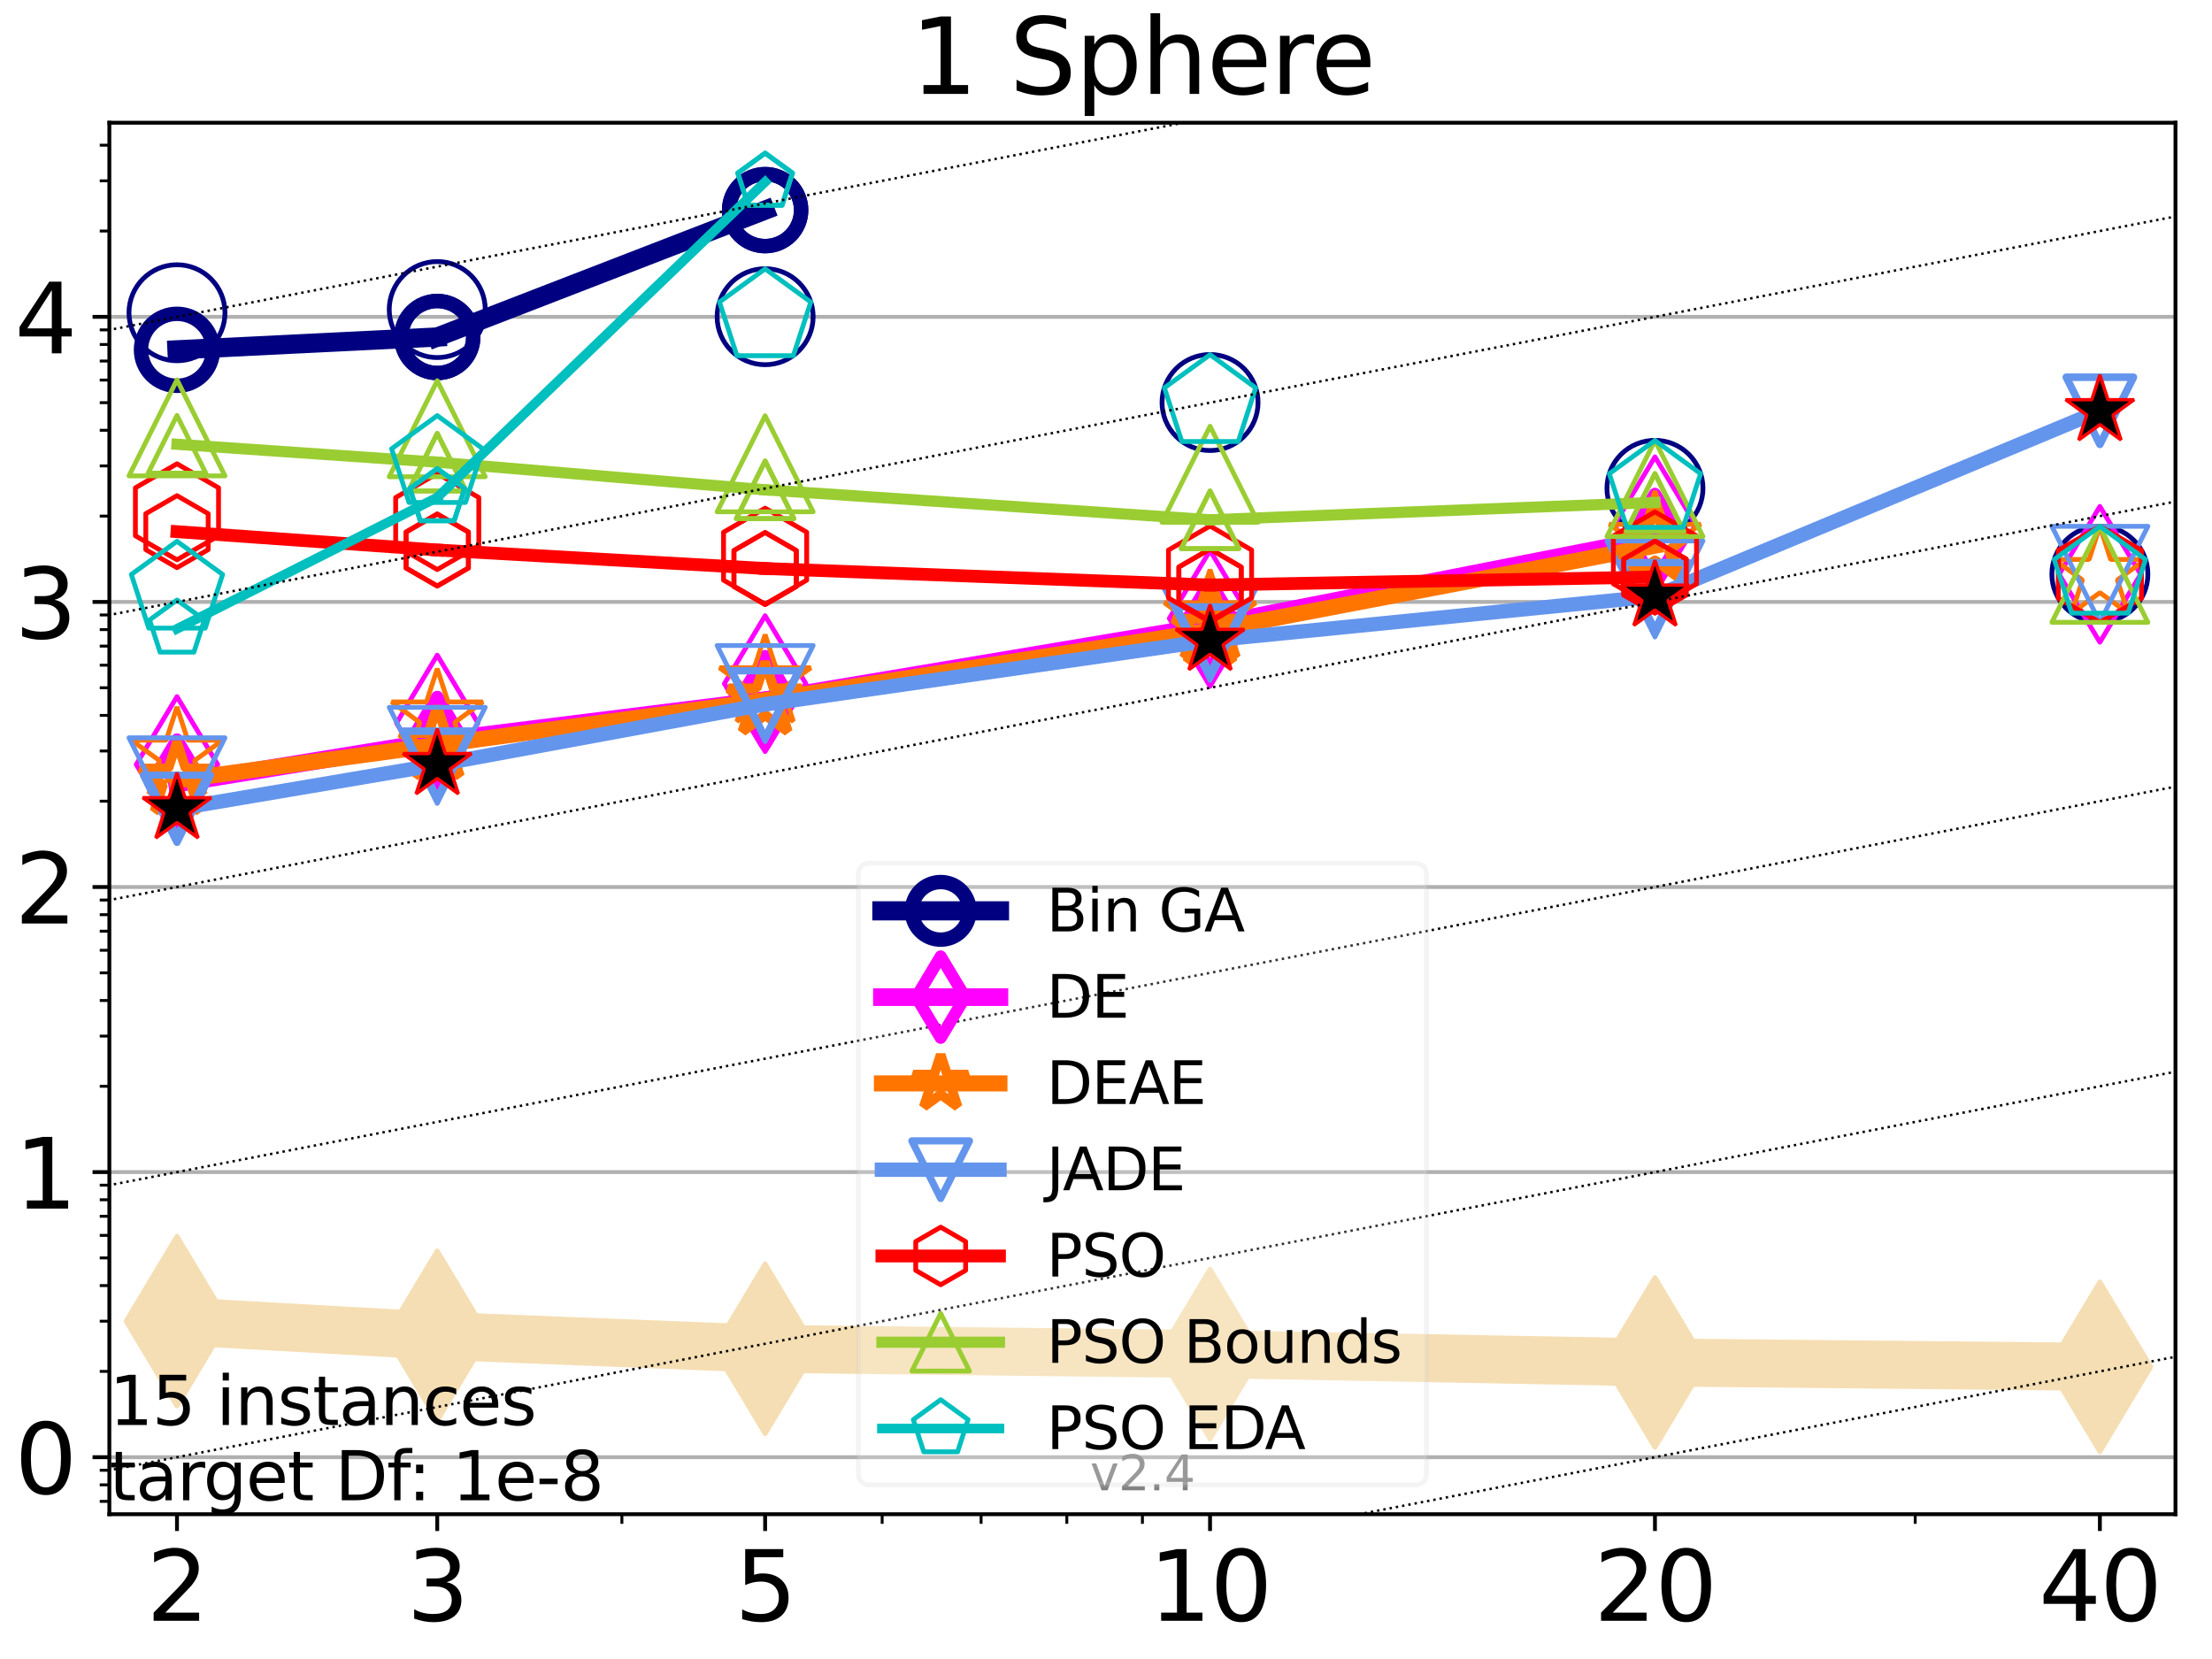 <?xml version="1.0" encoding="utf-8" standalone="no"?>
<!DOCTYPE svg PUBLIC "-//W3C//DTD SVG 1.1//EN"
  "http://www.w3.org/Graphics/SVG/1.1/DTD/svg11.dtd">
<svg height="345.6pt" version="1.1" viewBox="0 0 460.8 345.6" width="460.8pt" xmlns="http://www.w3.org/2000/svg" xmlns:xlink="http://www.w3.org/1999/xlink">
 <defs>
  <style type="text/css">*{stroke-linecap:butt;stroke-linejoin:round;}</style>
 </defs>
 <g id="figure_1">
  <g id="patch_1">
   <path d="M 0 345.6 
L 460.8 345.6 
L 460.8 0 
L 0 0 
z
" style="fill:#ffffff;"/>
  </g>
  <g id="axes_1">
   <g id="patch_2">
    <path d="M 22.78 315.44 
L 453.192 315.44 
L 453.192 25.56 
L 22.78 25.56 
z
" style="fill:#ffffff;"/>
   </g>
   <g id="line2d_1">
    <path clip-path="url(#pf3e3d1442a)" d="M 36.868 275.227 
L 91.085 278.264 
L 159.39 280.982 
L 252.074 282.08 
L 344.758 283.819 
L 437.443 284.735 
" style="fill:none;stroke:#f5deb3;stroke-linecap:square;stroke-width:10;"/>
    <defs>
     <path d="M 0 17.678 
L 10.607 0 
L 0 -17.678 
L -10.607 0 
z
" id="m65eee8f1b1" style="stroke:#f5deb3;stroke-linejoin:miter;"/>
    </defs>
    <g clip-path="url(#pf3e3d1442a)">
     <use style="fill:#f5deb3;stroke:#f5deb3;stroke-linejoin:miter;" x="36.868" xlink:href="#m65eee8f1b1" y="275.227"/>
     <use style="fill:#f5deb3;stroke:#f5deb3;stroke-linejoin:miter;" x="91.085" xlink:href="#m65eee8f1b1" y="278.264"/>
     <use style="fill:#f5deb3;stroke:#f5deb3;stroke-linejoin:miter;" x="159.39" xlink:href="#m65eee8f1b1" y="280.982"/>
     <use style="fill:#f5deb3;stroke:#f5deb3;stroke-linejoin:miter;" x="252.074" xlink:href="#m65eee8f1b1" y="282.08"/>
     <use style="fill:#f5deb3;stroke:#f5deb3;stroke-linejoin:miter;" x="344.758" xlink:href="#m65eee8f1b1" y="283.819"/>
     <use style="fill:#f5deb3;stroke:#f5deb3;stroke-linejoin:miter;" x="437.443" xlink:href="#m65eee8f1b1" y="284.735"/>
    </g>
   </g>
   <g id="matplotlib.axis_1">
    <g id="xtick_1">
     <g id="line2d_2">
      <defs>
       <path d="M 0 0 
L 0 3.5 
" id="m053e23b74f" style="stroke:#000000;stroke-width:0.8;"/>
      </defs>
      <g>
       <use style="stroke:#000000;stroke-width:0.8;" x="36.868" xlink:href="#m053e23b74f" y="315.44"/>
      </g>
     </g>
     <g id="text_1">
      <!-- 2 -->
      <g transform="translate(30.506 337.637)scale(0.2 -0.2)">
       <defs>
        <path d="M 1228 531 
L 3431 531 
L 3431 0 
L 469 0 
L 469 531 
Q 828 903 1448 1529 
Q 2069 2156 2228 2338 
Q 2531 2678 2651 2914 
Q 2772 3150 2772 3378 
Q 2772 3750 2511 3984 
Q 2250 4219 1831 4219 
Q 1534 4219 1204 4116 
Q 875 4013 500 3803 
L 500 4441 
Q 881 4594 1212 4672 
Q 1544 4750 1819 4750 
Q 2544 4750 2975 4387 
Q 3406 4025 3406 3419 
Q 3406 3131 3298 2873 
Q 3191 2616 2906 2266 
Q 2828 2175 2409 1742 
Q 1991 1309 1228 531 
z
" id="DejaVuSans-32" transform="scale(0.016)"/>
       </defs>
       <use xlink:href="#DejaVuSans-32"/>
      </g>
     </g>
    </g>
    <g id="xtick_2">
     <g id="line2d_3">
      <g>
       <use style="stroke:#000000;stroke-width:0.8;" x="91.085" xlink:href="#m053e23b74f" y="315.44"/>
      </g>
     </g>
     <g id="text_2">
      <!-- 3 -->
      <g transform="translate(84.723 337.637)scale(0.2 -0.2)">
       <defs>
        <path d="M 2597 2516 
Q 3050 2419 3304 2112 
Q 3559 1806 3559 1356 
Q 3559 666 3084 287 
Q 2609 -91 1734 -91 
Q 1441 -91 1130 -33 
Q 819 25 488 141 
L 488 750 
Q 750 597 1062 519 
Q 1375 441 1716 441 
Q 2309 441 2620 675 
Q 2931 909 2931 1356 
Q 2931 1769 2642 2001 
Q 2353 2234 1838 2234 
L 1294 2234 
L 1294 2753 
L 1863 2753 
Q 2328 2753 2575 2939 
Q 2822 3125 2822 3475 
Q 2822 3834 2567 4026 
Q 2313 4219 1838 4219 
Q 1578 4219 1281 4162 
Q 984 4106 628 3988 
L 628 4550 
Q 988 4650 1302 4700 
Q 1616 4750 1894 4750 
Q 2613 4750 3031 4423 
Q 3450 4097 3450 3541 
Q 3450 3153 3228 2886 
Q 3006 2619 2597 2516 
z
" id="DejaVuSans-33" transform="scale(0.016)"/>
       </defs>
       <use xlink:href="#DejaVuSans-33"/>
      </g>
     </g>
    </g>
    <g id="xtick_3">
     <g id="line2d_4">
      <g>
       <use style="stroke:#000000;stroke-width:0.8;" x="159.39" xlink:href="#m053e23b74f" y="315.44"/>
      </g>
     </g>
     <g id="text_3">
      <!-- 5 -->
      <g transform="translate(153.028 337.637)scale(0.2 -0.2)">
       <defs>
        <path d="M 691 4666 
L 3169 4666 
L 3169 4134 
L 1269 4134 
L 1269 2991 
Q 1406 3038 1543 3061 
Q 1681 3084 1819 3084 
Q 2600 3084 3056 2656 
Q 3513 2228 3513 1497 
Q 3513 744 3044 326 
Q 2575 -91 1722 -91 
Q 1428 -91 1123 -41 
Q 819 9 494 109 
L 494 744 
Q 775 591 1075 516 
Q 1375 441 1709 441 
Q 2250 441 2565 725 
Q 2881 1009 2881 1497 
Q 2881 1984 2565 2268 
Q 2250 2553 1709 2553 
Q 1456 2553 1204 2497 
Q 953 2441 691 2322 
L 691 4666 
z
" id="DejaVuSans-35" transform="scale(0.016)"/>
       </defs>
       <use xlink:href="#DejaVuSans-35"/>
      </g>
     </g>
    </g>
    <g id="xtick_4">
     <g id="line2d_5">
      <g>
       <use style="stroke:#000000;stroke-width:0.8;" x="252.074" xlink:href="#m053e23b74f" y="315.44"/>
      </g>
     </g>
     <g id="text_4">
      <!-- 10 -->
      <g transform="translate(239.349 337.637)scale(0.2 -0.2)">
       <defs>
        <path d="M 794 531 
L 1825 531 
L 1825 4091 
L 703 3866 
L 703 4441 
L 1819 4666 
L 2450 4666 
L 2450 531 
L 3481 531 
L 3481 0 
L 794 0 
L 794 531 
z
" id="DejaVuSans-31" transform="scale(0.016)"/>
        <path d="M 2034 4250 
Q 1547 4250 1301 3770 
Q 1056 3291 1056 2328 
Q 1056 1369 1301 889 
Q 1547 409 2034 409 
Q 2525 409 2770 889 
Q 3016 1369 3016 2328 
Q 3016 3291 2770 3770 
Q 2525 4250 2034 4250 
z
M 2034 4750 
Q 2819 4750 3233 4129 
Q 3647 3509 3647 2328 
Q 3647 1150 3233 529 
Q 2819 -91 2034 -91 
Q 1250 -91 836 529 
Q 422 1150 422 2328 
Q 422 3509 836 4129 
Q 1250 4750 2034 4750 
z
" id="DejaVuSans-30" transform="scale(0.016)"/>
       </defs>
       <use xlink:href="#DejaVuSans-31"/>
       <use x="63.623" xlink:href="#DejaVuSans-30"/>
      </g>
     </g>
    </g>
    <g id="xtick_5">
     <g id="line2d_6">
      <g>
       <use style="stroke:#000000;stroke-width:0.8;" x="344.758" xlink:href="#m053e23b74f" y="315.44"/>
      </g>
     </g>
     <g id="text_5">
      <!-- 20 -->
      <g transform="translate(332.033 337.637)scale(0.2 -0.2)">
       <use xlink:href="#DejaVuSans-32"/>
       <use x="63.623" xlink:href="#DejaVuSans-30"/>
      </g>
     </g>
    </g>
    <g id="xtick_6">
     <g id="line2d_7">
      <g>
       <use style="stroke:#000000;stroke-width:0.8;" x="437.443" xlink:href="#m053e23b74f" y="315.44"/>
      </g>
     </g>
     <g id="text_6">
      <!-- 40 -->
      <g transform="translate(424.718 337.637)scale(0.2 -0.2)">
       <defs>
        <path d="M 2419 4116 
L 825 1625 
L 2419 1625 
L 2419 4116 
z
M 2253 4666 
L 3047 4666 
L 3047 1625 
L 3713 1625 
L 3713 1100 
L 3047 1100 
L 3047 0 
L 2419 0 
L 2419 1100 
L 313 1100 
L 313 1709 
L 2253 4666 
z
" id="DejaVuSans-34" transform="scale(0.016)"/>
       </defs>
       <use xlink:href="#DejaVuSans-34"/>
       <use x="63.623" xlink:href="#DejaVuSans-30"/>
      </g>
     </g>
    </g>
    <g id="xtick_7">
     <g id="line2d_8">
      <defs>
       <path d="M 0 0 
L 0 2 
" id="mbc5a053d47" style="stroke:#000000;stroke-width:0.6;"/>
      </defs>
      <g>
       <use style="stroke:#000000;stroke-width:0.6;" x="129.552" xlink:href="#mbc5a053d47" y="315.44"/>
      </g>
     </g>
    </g>
    <g id="xtick_8">
     <g id="line2d_9">
      <g>
       <use style="stroke:#000000;stroke-width:0.6;" x="183.769" xlink:href="#mbc5a053d47" y="315.44"/>
      </g>
     </g>
    </g>
    <g id="xtick_9">
     <g id="line2d_10">
      <g>
       <use style="stroke:#000000;stroke-width:0.6;" x="204.381" xlink:href="#mbc5a053d47" y="315.44"/>
      </g>
     </g>
    </g>
    <g id="xtick_10">
     <g id="line2d_11">
      <g>
       <use style="stroke:#000000;stroke-width:0.6;" x="222.237" xlink:href="#mbc5a053d47" y="315.44"/>
      </g>
     </g>
    </g>
    <g id="xtick_11">
     <g id="line2d_12">
      <g>
       <use style="stroke:#000000;stroke-width:0.6;" x="237.986" xlink:href="#mbc5a053d47" y="315.44"/>
      </g>
     </g>
    </g>
    <g id="xtick_12">
     <g id="line2d_13">
      <g>
       <use style="stroke:#000000;stroke-width:0.6;" x="398.975" xlink:href="#mbc5a053d47" y="315.44"/>
      </g>
     </g>
    </g>
   </g>
   <g id="matplotlib.axis_2">
    <g id="ytick_1">
     <g id="line2d_14">
      <path clip-path="url(#pf3e3d1442a)" d="M 22.78 303.562 
L 453.192 303.562 
" style="fill:none;stroke:#b0b0b0;stroke-linecap:square;stroke-width:0.8;"/>
     </g>
     <g id="line2d_15">
      <defs>
       <path d="M 0 0 
L -3.5 0 
" id="m98ded4572a" style="stroke:#000000;stroke-width:0.8;"/>
      </defs>
      <g>
       <use style="stroke:#000000;stroke-width:0.8;" x="22.78" xlink:href="#m98ded4572a" y="303.562"/>
      </g>
     </g>
     <g id="text_7">
      <!-- 0 -->
      <g transform="translate(3.055 311.161)scale(0.2 -0.2)">
       <use xlink:href="#DejaVuSans-30"/>
      </g>
     </g>
    </g>
    <g id="ytick_2">
     <g id="line2d_16">
      <path clip-path="url(#pf3e3d1442a)" d="M 22.78 244.173 
L 453.192 244.173 
" style="fill:none;stroke:#b0b0b0;stroke-linecap:square;stroke-width:0.8;"/>
     </g>
     <g id="line2d_17">
      <g>
       <use style="stroke:#000000;stroke-width:0.8;" x="22.78" xlink:href="#m98ded4572a" y="244.173"/>
      </g>
     </g>
     <g id="text_8">
      <!-- 1 -->
      <g transform="translate(3.055 251.772)scale(0.2 -0.2)">
       <use xlink:href="#DejaVuSans-31"/>
      </g>
     </g>
    </g>
    <g id="ytick_3">
     <g id="line2d_18">
      <path clip-path="url(#pf3e3d1442a)" d="M 22.78 184.785 
L 453.192 184.785 
" style="fill:none;stroke:#b0b0b0;stroke-linecap:square;stroke-width:0.8;"/>
     </g>
     <g id="line2d_19">
      <g>
       <use style="stroke:#000000;stroke-width:0.8;" x="22.78" xlink:href="#m98ded4572a" y="184.785"/>
      </g>
     </g>
     <g id="text_9">
      <!-- 2 -->
      <g transform="translate(3.055 192.383)scale(0.2 -0.2)">
       <use xlink:href="#DejaVuSans-32"/>
      </g>
     </g>
    </g>
    <g id="ytick_4">
     <g id="line2d_20">
      <path clip-path="url(#pf3e3d1442a)" d="M 22.78 125.396 
L 453.192 125.396 
" style="fill:none;stroke:#b0b0b0;stroke-linecap:square;stroke-width:0.8;"/>
     </g>
     <g id="line2d_21">
      <g>
       <use style="stroke:#000000;stroke-width:0.8;" x="22.78" xlink:href="#m98ded4572a" y="125.396"/>
      </g>
     </g>
     <g id="text_10">
      <!-- 3 -->
      <g transform="translate(3.055 132.994)scale(0.2 -0.2)">
       <use xlink:href="#DejaVuSans-33"/>
      </g>
     </g>
    </g>
    <g id="ytick_5">
     <g id="line2d_22">
      <path clip-path="url(#pf3e3d1442a)" d="M 22.78 66.007 
L 453.192 66.007 
" style="fill:none;stroke:#b0b0b0;stroke-linecap:square;stroke-width:0.8;"/>
     </g>
     <g id="line2d_23">
      <g>
       <use style="stroke:#000000;stroke-width:0.8;" x="22.78" xlink:href="#m98ded4572a" y="66.007"/>
      </g>
     </g>
     <g id="text_11">
      <!-- 4 -->
      <g transform="translate(3.055 73.605)scale(0.2 -0.2)">
       <use xlink:href="#DejaVuSans-34"/>
      </g>
     </g>
    </g>
    <g id="ytick_6">
     <g id="line2d_24">
      <defs>
       <path d="M 0 0 
L -2 0 
" id="m7bef9c466c" style="stroke:#000000;stroke-width:0.6;"/>
      </defs>
      <g>
       <use style="stroke:#000000;stroke-width:0.6;" x="22.78" xlink:href="#m7bef9c466c" y="312.762"/>
      </g>
     </g>
    </g>
    <g id="ytick_7">
     <g id="line2d_25">
      <g>
       <use style="stroke:#000000;stroke-width:0.6;" x="22.78" xlink:href="#m7bef9c466c" y="309.318"/>
      </g>
     </g>
    </g>
    <g id="ytick_8">
     <g id="line2d_26">
      <g>
       <use style="stroke:#000000;stroke-width:0.6;" x="22.78" xlink:href="#m7bef9c466c" y="306.28"/>
      </g>
     </g>
    </g>
    <g id="ytick_9">
     <g id="line2d_27">
      <g>
       <use style="stroke:#000000;stroke-width:0.6;" x="22.78" xlink:href="#m7bef9c466c" y="285.684"/>
      </g>
     </g>
    </g>
    <g id="ytick_10">
     <g id="line2d_28">
      <g>
       <use style="stroke:#000000;stroke-width:0.6;" x="22.78" xlink:href="#m7bef9c466c" y="275.227"/>
      </g>
     </g>
    </g>
    <g id="ytick_11">
     <g id="line2d_29">
      <g>
       <use style="stroke:#000000;stroke-width:0.6;" x="22.78" xlink:href="#m7bef9c466c" y="267.807"/>
      </g>
     </g>
    </g>
    <g id="ytick_12">
     <g id="line2d_30">
      <g>
       <use style="stroke:#000000;stroke-width:0.6;" x="22.78" xlink:href="#m7bef9c466c" y="262.051"/>
      </g>
     </g>
    </g>
    <g id="ytick_13">
     <g id="line2d_31">
      <g>
       <use style="stroke:#000000;stroke-width:0.6;" x="22.78" xlink:href="#m7bef9c466c" y="257.349"/>
      </g>
     </g>
    </g>
    <g id="ytick_14">
     <g id="line2d_32">
      <g>
       <use style="stroke:#000000;stroke-width:0.6;" x="22.78" xlink:href="#m7bef9c466c" y="253.373"/>
      </g>
     </g>
    </g>
    <g id="ytick_15">
     <g id="line2d_33">
      <g>
       <use style="stroke:#000000;stroke-width:0.6;" x="22.78" xlink:href="#m7bef9c466c" y="249.929"/>
      </g>
     </g>
    </g>
    <g id="ytick_16">
     <g id="line2d_34">
      <g>
       <use style="stroke:#000000;stroke-width:0.6;" x="22.78" xlink:href="#m7bef9c466c" y="246.891"/>
      </g>
     </g>
    </g>
    <g id="ytick_17">
     <g id="line2d_35">
      <g>
       <use style="stroke:#000000;stroke-width:0.6;" x="22.78" xlink:href="#m7bef9c466c" y="226.296"/>
      </g>
     </g>
    </g>
    <g id="ytick_18">
     <g id="line2d_36">
      <g>
       <use style="stroke:#000000;stroke-width:0.6;" x="22.78" xlink:href="#m7bef9c466c" y="215.838"/>
      </g>
     </g>
    </g>
    <g id="ytick_19">
     <g id="line2d_37">
      <g>
       <use style="stroke:#000000;stroke-width:0.6;" x="22.78" xlink:href="#m7bef9c466c" y="208.418"/>
      </g>
     </g>
    </g>
    <g id="ytick_20">
     <g id="line2d_38">
      <g>
       <use style="stroke:#000000;stroke-width:0.6;" x="22.78" xlink:href="#m7bef9c466c" y="202.662"/>
      </g>
     </g>
    </g>
    <g id="ytick_21">
     <g id="line2d_39">
      <g>
       <use style="stroke:#000000;stroke-width:0.6;" x="22.78" xlink:href="#m7bef9c466c" y="197.96"/>
      </g>
     </g>
    </g>
    <g id="ytick_22">
     <g id="line2d_40">
      <g>
       <use style="stroke:#000000;stroke-width:0.6;" x="22.78" xlink:href="#m7bef9c466c" y="193.984"/>
      </g>
     </g>
    </g>
    <g id="ytick_23">
     <g id="line2d_41">
      <g>
       <use style="stroke:#000000;stroke-width:0.6;" x="22.78" xlink:href="#m7bef9c466c" y="190.54"/>
      </g>
     </g>
    </g>
    <g id="ytick_24">
     <g id="line2d_42">
      <g>
       <use style="stroke:#000000;stroke-width:0.6;" x="22.78" xlink:href="#m7bef9c466c" y="187.502"/>
      </g>
     </g>
    </g>
    <g id="ytick_25">
     <g id="line2d_43">
      <g>
       <use style="stroke:#000000;stroke-width:0.6;" x="22.78" xlink:href="#m7bef9c466c" y="166.907"/>
      </g>
     </g>
    </g>
    <g id="ytick_26">
     <g id="line2d_44">
      <g>
       <use style="stroke:#000000;stroke-width:0.6;" x="22.78" xlink:href="#m7bef9c466c" y="156.449"/>
      </g>
     </g>
    </g>
    <g id="ytick_27">
     <g id="line2d_45">
      <g>
       <use style="stroke:#000000;stroke-width:0.6;" x="22.78" xlink:href="#m7bef9c466c" y="149.029"/>
      </g>
     </g>
    </g>
    <g id="ytick_28">
     <g id="line2d_46">
      <g>
       <use style="stroke:#000000;stroke-width:0.6;" x="22.78" xlink:href="#m7bef9c466c" y="143.274"/>
      </g>
     </g>
    </g>
    <g id="ytick_29">
     <g id="line2d_47">
      <g>
       <use style="stroke:#000000;stroke-width:0.6;" x="22.78" xlink:href="#m7bef9c466c" y="138.571"/>
      </g>
     </g>
    </g>
    <g id="ytick_30">
     <g id="line2d_48">
      <g>
       <use style="stroke:#000000;stroke-width:0.6;" x="22.78" xlink:href="#m7bef9c466c" y="134.595"/>
      </g>
     </g>
    </g>
    <g id="ytick_31">
     <g id="line2d_49">
      <g>
       <use style="stroke:#000000;stroke-width:0.6;" x="22.78" xlink:href="#m7bef9c466c" y="131.151"/>
      </g>
     </g>
    </g>
    <g id="ytick_32">
     <g id="line2d_50">
      <g>
       <use style="stroke:#000000;stroke-width:0.6;" x="22.78" xlink:href="#m7bef9c466c" y="128.113"/>
      </g>
     </g>
    </g>
    <g id="ytick_33">
     <g id="line2d_51">
      <g>
       <use style="stroke:#000000;stroke-width:0.6;" x="22.78" xlink:href="#m7bef9c466c" y="107.518"/>
      </g>
     </g>
    </g>
    <g id="ytick_34">
     <g id="line2d_52">
      <g>
       <use style="stroke:#000000;stroke-width:0.6;" x="22.78" xlink:href="#m7bef9c466c" y="97.06"/>
      </g>
     </g>
    </g>
    <g id="ytick_35">
     <g id="line2d_53">
      <g>
       <use style="stroke:#000000;stroke-width:0.6;" x="22.78" xlink:href="#m7bef9c466c" y="89.64"/>
      </g>
     </g>
    </g>
    <g id="ytick_36">
     <g id="line2d_54">
      <g>
       <use style="stroke:#000000;stroke-width:0.6;" x="22.78" xlink:href="#m7bef9c466c" y="83.885"/>
      </g>
     </g>
    </g>
    <g id="ytick_37">
     <g id="line2d_55">
      <g>
       <use style="stroke:#000000;stroke-width:0.6;" x="22.78" xlink:href="#m7bef9c466c" y="79.182"/>
      </g>
     </g>
    </g>
    <g id="ytick_38">
     <g id="line2d_56">
      <g>
       <use style="stroke:#000000;stroke-width:0.6;" x="22.78" xlink:href="#m7bef9c466c" y="75.206"/>
      </g>
     </g>
    </g>
    <g id="ytick_39">
     <g id="line2d_57">
      <g>
       <use style="stroke:#000000;stroke-width:0.6;" x="22.78" xlink:href="#m7bef9c466c" y="71.762"/>
      </g>
     </g>
    </g>
    <g id="ytick_40">
     <g id="line2d_58">
      <g>
       <use style="stroke:#000000;stroke-width:0.6;" x="22.78" xlink:href="#m7bef9c466c" y="68.725"/>
      </g>
     </g>
    </g>
    <g id="ytick_41">
     <g id="line2d_59">
      <g>
       <use style="stroke:#000000;stroke-width:0.6;" x="22.78" xlink:href="#m7bef9c466c" y="48.129"/>
      </g>
     </g>
    </g>
    <g id="ytick_42">
     <g id="line2d_60">
      <g>
       <use style="stroke:#000000;stroke-width:0.6;" x="22.78" xlink:href="#m7bef9c466c" y="37.671"/>
      </g>
     </g>
    </g>
    <g id="ytick_43">
     <g id="line2d_61">
      <g>
       <use style="stroke:#000000;stroke-width:0.6;" x="22.78" xlink:href="#m7bef9c466c" y="30.251"/>
      </g>
     </g>
    </g>
   </g>
   <g id="line2d_62">
    <path clip-path="url(#pf3e3d1442a)" d="M 36.868 72.874 
L 91.085 70.205 
" style="fill:none;stroke:#000080;stroke-linecap:square;stroke-width:4;"/>
    <defs>
     <path d="M 0 7.5 
C 1.989 7.5 3.897 6.71 5.303 5.303 
C 6.71 3.897 7.5 1.989 7.5 0 
C 7.5 -1.989 6.71 -3.897 5.303 -5.303 
C 3.897 -6.71 1.989 -7.5 0 -7.5 
C -1.989 -7.5 -3.897 -6.71 -5.303 -5.303 
C -6.71 -3.897 -7.5 -1.989 -7.5 0 
C -7.5 1.989 -6.71 3.897 -5.303 5.303 
C -3.897 6.71 -1.989 7.5 0 7.5 
z
" id="mf6d2984d09" style="stroke:#000080;stroke-width:3;"/>
    </defs>
    <g clip-path="url(#pf3e3d1442a)">
     <use style="fill-opacity:0;stroke:#000080;stroke-width:3;" x="36.868" xlink:href="#mf6d2984d09" y="72.874"/>
     <use style="fill-opacity:0;stroke:#000080;stroke-width:3;" x="91.085" xlink:href="#mf6d2984d09" y="70.205"/>
    </g>
   </g>
   <g id="line2d_63">
    <path clip-path="url(#pf3e3d1442a)" d="M 91.085 70.205 
L 159.39 43.772 
" style="fill:none;stroke:#000080;stroke-linecap:square;stroke-width:4;"/>
    <g clip-path="url(#pf3e3d1442a)">
     <use style="fill-opacity:0;stroke:#000080;stroke-width:3;" x="91.085" xlink:href="#mf6d2984d09" y="70.205"/>
     <use style="fill-opacity:0;stroke:#000080;stroke-width:3;" x="159.39" xlink:href="#mf6d2984d09" y="43.772"/>
    </g>
   </g>
   <g id="line2d_64">
    <path clip-path="url(#pf3e3d1442a)" d="M 159.39 43.772 
" style="fill:none;stroke:#000080;stroke-linecap:square;stroke-width:4;"/>
    <g clip-path="url(#pf3e3d1442a)">
     <use style="fill-opacity:0;stroke:#000080;stroke-width:3;" x="159.39" xlink:href="#mf6d2984d09" y="43.772"/>
    </g>
   </g>
   <g id="line2d_65"/>
   <g id="line2d_66">
    <defs>
     <path d="M 0 10 
C 2.652 10 5.196 8.946 7.071 7.071 
C 8.946 5.196 10 2.652 10 0 
C 10 -2.652 8.946 -5.196 7.071 -7.071 
C 5.196 -8.946 2.652 -10 0 -10 
C -2.652 -10 -5.196 -8.946 -7.071 -7.071 
C -8.946 -5.196 -10 -2.652 -10 0 
C -10 2.652 -8.946 5.196 -7.071 7.071 
C -5.196 8.946 -2.652 10 0 10 
z
" id="m6a7ee69089" style="stroke:#000080;"/>
    </defs>
    <g clip-path="url(#pf3e3d1442a)">
     <use style="fill-opacity:0;stroke:#000080;" x="36.868" xlink:href="#m6a7ee69089" y="65.153"/>
     <use style="fill-opacity:0;stroke:#000080;" x="91.085" xlink:href="#m6a7ee69089" y="64.487"/>
     <use style="fill-opacity:0;stroke:#000080;" x="159.39" xlink:href="#m6a7ee69089" y="65.974"/>
     <use style="fill-opacity:0;stroke:#000080;" x="252.074" xlink:href="#m6a7ee69089" y="83.852"/>
     <use style="fill-opacity:0;stroke:#000080;" x="344.758" xlink:href="#m6a7ee69089" y="101.73"/>
     <use style="fill-opacity:0;stroke:#000080;" x="437.443" xlink:href="#m6a7ee69089" y="119.607"/>
    </g>
   </g>
   <g id="line2d_67">
    <path clip-path="url(#pf3e3d1442a)" d="M 36.868 163.22 
L 91.085 154.363 
" style="fill:none;stroke:#ff00ff;stroke-linecap:square;stroke-width:3.667;"/>
    <defs>
     <path d="M 0 9.192 
L 5.515 0 
L 0 -9.192 
L -5.515 0 
z
" id="m037869a548" style="stroke:#ff00ff;stroke-linejoin:miter;stroke-width:2.5;"/>
    </defs>
    <g clip-path="url(#pf3e3d1442a)">
     <use style="fill-opacity:0;stroke:#ff00ff;stroke-linejoin:miter;stroke-width:2.5;" x="36.868" xlink:href="#m037869a548" y="163.22"/>
     <use style="fill-opacity:0;stroke:#ff00ff;stroke-linejoin:miter;stroke-width:2.5;" x="91.085" xlink:href="#m037869a548" y="154.363"/>
    </g>
   </g>
   <g id="line2d_68">
    <path clip-path="url(#pf3e3d1442a)" d="M 91.085 154.363 
L 159.39 145.863 
" style="fill:none;stroke:#ff00ff;stroke-linecap:square;stroke-width:3.667;"/>
    <g clip-path="url(#pf3e3d1442a)">
     <use style="fill-opacity:0;stroke:#ff00ff;stroke-linejoin:miter;stroke-width:2.5;" x="91.085" xlink:href="#m037869a548" y="154.363"/>
     <use style="fill-opacity:0;stroke:#ff00ff;stroke-linejoin:miter;stroke-width:2.5;" x="159.39" xlink:href="#m037869a548" y="145.863"/>
    </g>
   </g>
   <g id="line2d_69">
    <path clip-path="url(#pf3e3d1442a)" d="M 159.39 145.863 
L 252.074 130.323 
" style="fill:none;stroke:#ff00ff;stroke-linecap:square;stroke-width:3.667;"/>
    <g clip-path="url(#pf3e3d1442a)">
     <use style="fill-opacity:0;stroke:#ff00ff;stroke-linejoin:miter;stroke-width:2.5;" x="159.39" xlink:href="#m037869a548" y="145.863"/>
     <use style="fill-opacity:0;stroke:#ff00ff;stroke-linejoin:miter;stroke-width:2.5;" x="252.074" xlink:href="#m037869a548" y="130.323"/>
    </g>
   </g>
   <g id="line2d_70">
    <path clip-path="url(#pf3e3d1442a)" d="M 252.074 130.323 
L 344.758 112.089 
" style="fill:none;stroke:#ff00ff;stroke-linecap:square;stroke-width:3.667;"/>
    <g clip-path="url(#pf3e3d1442a)">
     <use style="fill-opacity:0;stroke:#ff00ff;stroke-linejoin:miter;stroke-width:2.5;" x="252.074" xlink:href="#m037869a548" y="130.323"/>
     <use style="fill-opacity:0;stroke:#ff00ff;stroke-linejoin:miter;stroke-width:2.5;" x="344.758" xlink:href="#m037869a548" y="112.089"/>
    </g>
   </g>
   <g id="line2d_71">
    <path clip-path="url(#pf3e3d1442a)" d="M 344.758 112.089 
" style="fill:none;stroke:#ff00ff;stroke-linecap:square;stroke-width:3.667;"/>
    <g clip-path="url(#pf3e3d1442a)">
     <use style="fill-opacity:0;stroke:#ff00ff;stroke-linejoin:miter;stroke-width:2.5;" x="344.758" xlink:href="#m037869a548" y="112.089"/>
    </g>
   </g>
   <g id="line2d_72"/>
   <g id="line2d_73">
    <defs>
     <path d="M 0 14.142 
L 8.485 0 
L 0 -14.142 
L -8.485 0 
z
" id="m411d63c339" style="stroke:#ff00ff;stroke-linejoin:miter;"/>
    </defs>
    <g clip-path="url(#pf3e3d1442a)">
     <use style="fill-opacity:0;stroke:#ff00ff;stroke-linejoin:miter;" x="36.868" xlink:href="#m411d63c339" y="159.262"/>
     <use style="fill-opacity:0;stroke:#ff00ff;stroke-linejoin:miter;" x="91.085" xlink:href="#m411d63c339" y="150.625"/>
     <use style="fill-opacity:0;stroke:#ff00ff;stroke-linejoin:miter;" x="159.39" xlink:href="#m411d63c339" y="142.411"/>
     <use style="fill-opacity:0;stroke:#ff00ff;stroke-linejoin:miter;" x="252.074" xlink:href="#m411d63c339" y="128.819"/>
     <use style="fill-opacity:0;stroke:#ff00ff;stroke-linejoin:miter;" x="344.758" xlink:href="#m411d63c339" y="109.316"/>
     <use style="fill-opacity:0;stroke:#ff00ff;stroke-linejoin:miter;" x="437.443" xlink:href="#m411d63c339" y="119.64"/>
    </g>
   </g>
   <g id="line2d_74">
    <path clip-path="url(#pf3e3d1442a)" d="M 36.868 162.547 
L 91.085 155.181 
" style="fill:none;stroke:#ff7500;stroke-linecap:square;stroke-width:3.333;"/>
    <defs>
     <path d="M 0 -8 
L -1.796 -2.472 
L -7.608 -2.472 
L -2.906 0.944 
L -4.702 6.472 
L -0 3.056 
L 4.702 6.472 
L 2.906 0.944 
L 7.608 -2.472 
L 1.796 -2.472 
z
" id="m822567e4e6" style="stroke:#ff7500;stroke-linejoin:bevel;stroke-width:2;"/>
    </defs>
    <g clip-path="url(#pf3e3d1442a)">
     <use style="fill-opacity:0;stroke:#ff7500;stroke-linejoin:bevel;stroke-width:2;" x="36.868" xlink:href="#m822567e4e6" y="162.547"/>
     <use style="fill-opacity:0;stroke:#ff7500;stroke-linejoin:bevel;stroke-width:2;" x="91.085" xlink:href="#m822567e4e6" y="155.181"/>
    </g>
   </g>
   <g id="line2d_75">
    <path clip-path="url(#pf3e3d1442a)" d="M 91.085 155.181 
L 159.39 145.894 
" style="fill:none;stroke:#ff7500;stroke-linecap:square;stroke-width:3.333;"/>
    <g clip-path="url(#pf3e3d1442a)">
     <use style="fill-opacity:0;stroke:#ff7500;stroke-linejoin:bevel;stroke-width:2;" x="91.085" xlink:href="#m822567e4e6" y="155.181"/>
     <use style="fill-opacity:0;stroke:#ff7500;stroke-linejoin:bevel;stroke-width:2;" x="159.39" xlink:href="#m822567e4e6" y="145.894"/>
    </g>
   </g>
   <g id="line2d_76">
    <path clip-path="url(#pf3e3d1442a)" d="M 159.39 145.894 
L 252.074 131.354 
" style="fill:none;stroke:#ff7500;stroke-linecap:square;stroke-width:3.333;"/>
    <g clip-path="url(#pf3e3d1442a)">
     <use style="fill-opacity:0;stroke:#ff7500;stroke-linejoin:bevel;stroke-width:2;" x="159.39" xlink:href="#m822567e4e6" y="145.894"/>
     <use style="fill-opacity:0;stroke:#ff7500;stroke-linejoin:bevel;stroke-width:2;" x="252.074" xlink:href="#m822567e4e6" y="131.354"/>
    </g>
   </g>
   <g id="line2d_77">
    <path clip-path="url(#pf3e3d1442a)" d="M 252.074 131.354 
L 344.758 113.684 
" style="fill:none;stroke:#ff7500;stroke-linecap:square;stroke-width:3.333;"/>
    <g clip-path="url(#pf3e3d1442a)">
     <use style="fill-opacity:0;stroke:#ff7500;stroke-linejoin:bevel;stroke-width:2;" x="252.074" xlink:href="#m822567e4e6" y="131.354"/>
     <use style="fill-opacity:0;stroke:#ff7500;stroke-linejoin:bevel;stroke-width:2;" x="344.758" xlink:href="#m822567e4e6" y="113.684"/>
    </g>
   </g>
   <g id="line2d_78">
    <path clip-path="url(#pf3e3d1442a)" d="M 344.758 113.684 
" style="fill:none;stroke:#ff7500;stroke-linecap:square;stroke-width:3.333;"/>
    <g clip-path="url(#pf3e3d1442a)">
     <use style="fill-opacity:0;stroke:#ff7500;stroke-linejoin:bevel;stroke-width:2;" x="344.758" xlink:href="#m822567e4e6" y="113.684"/>
    </g>
   </g>
   <g id="line2d_79"/>
   <g id="line2d_80">
    <defs>
     <path d="M 0 -10 
L -2.245 -3.09 
L -9.511 -3.09 
L -3.633 1.18 
L -5.878 8.09 
L -0 3.82 
L 5.878 8.09 
L 3.633 1.18 
L 9.511 -3.09 
L 2.245 -3.09 
z
" id="m967dc5479e" style="stroke:#ff7500;stroke-linejoin:bevel;"/>
    </defs>
    <g clip-path="url(#pf3e3d1442a)">
     <use style="fill-opacity:0;stroke:#ff7500;stroke-linejoin:bevel;" x="36.868" xlink:href="#m967dc5479e" y="157.279"/>
     <use style="fill-opacity:0;stroke:#ff7500;stroke-linejoin:bevel;" x="91.085" xlink:href="#m967dc5479e" y="149.31"/>
     <use style="fill-opacity:0;stroke:#ff7500;stroke-linejoin:bevel;" x="159.39" xlink:href="#m967dc5479e" y="142.203"/>
     <use style="fill-opacity:0;stroke:#ff7500;stroke-linejoin:bevel;" x="252.074" xlink:href="#m967dc5479e" y="128.661"/>
     <use style="fill-opacity:0;stroke:#ff7500;stroke-linejoin:bevel;" x="344.758" xlink:href="#m967dc5479e" y="112.319"/>
     <use style="fill-opacity:0;stroke:#ff7500;stroke-linejoin:bevel;" x="437.443" xlink:href="#m967dc5479e" y="119.64"/>
    </g>
   </g>
   <g id="line2d_81">
    <path clip-path="url(#pf3e3d1442a)" d="M 36.868 168.489 
L 91.085 159.307 
" style="fill:none;stroke:#6495ed;stroke-linecap:square;stroke-width:3;"/>
    <defs>
     <path d="M -0 7 
L 7 -7 
L -7 -7 
z
" id="m5a3ecdfe91" style="stroke:#6495ed;stroke-linejoin:miter;stroke-width:1.5;"/>
    </defs>
    <g clip-path="url(#pf3e3d1442a)">
     <use style="fill-opacity:0;stroke:#6495ed;stroke-linejoin:miter;stroke-width:1.5;" x="36.868" xlink:href="#m5a3ecdfe91" y="168.489"/>
     <use style="fill-opacity:0;stroke:#6495ed;stroke-linejoin:miter;stroke-width:1.5;" x="91.085" xlink:href="#m5a3ecdfe91" y="159.307"/>
    </g>
   </g>
   <g id="line2d_82">
    <path clip-path="url(#pf3e3d1442a)" d="M 91.085 159.307 
L 159.39 146.73 
" style="fill:none;stroke:#6495ed;stroke-linecap:square;stroke-width:3;"/>
    <g clip-path="url(#pf3e3d1442a)">
     <use style="fill-opacity:0;stroke:#6495ed;stroke-linejoin:miter;stroke-width:1.5;" x="91.085" xlink:href="#m5a3ecdfe91" y="159.307"/>
     <use style="fill-opacity:0;stroke:#6495ed;stroke-linejoin:miter;stroke-width:1.5;" x="159.39" xlink:href="#m5a3ecdfe91" y="146.73"/>
    </g>
   </g>
   <g id="line2d_83">
    <path clip-path="url(#pf3e3d1442a)" d="M 159.39 146.73 
L 252.074 133.43 
" style="fill:none;stroke:#6495ed;stroke-linecap:square;stroke-width:3;"/>
    <g clip-path="url(#pf3e3d1442a)">
     <use style="fill-opacity:0;stroke:#6495ed;stroke-linejoin:miter;stroke-width:1.5;" x="159.39" xlink:href="#m5a3ecdfe91" y="146.73"/>
     <use style="fill-opacity:0;stroke:#6495ed;stroke-linejoin:miter;stroke-width:1.5;" x="252.074" xlink:href="#m5a3ecdfe91" y="133.43"/>
    </g>
   </g>
   <g id="line2d_84">
    <path clip-path="url(#pf3e3d1442a)" d="M 252.074 133.43 
L 344.758 124.209 
" style="fill:none;stroke:#6495ed;stroke-linecap:square;stroke-width:3;"/>
    <g clip-path="url(#pf3e3d1442a)">
     <use style="fill-opacity:0;stroke:#6495ed;stroke-linejoin:miter;stroke-width:1.5;" x="252.074" xlink:href="#m5a3ecdfe91" y="133.43"/>
     <use style="fill-opacity:0;stroke:#6495ed;stroke-linejoin:miter;stroke-width:1.5;" x="344.758" xlink:href="#m5a3ecdfe91" y="124.209"/>
    </g>
   </g>
   <g id="line2d_85">
    <path clip-path="url(#pf3e3d1442a)" d="M 344.758 124.209 
L 437.443 85.582 
" style="fill:none;stroke:#6495ed;stroke-linecap:square;stroke-width:3;"/>
    <g clip-path="url(#pf3e3d1442a)">
     <use style="fill-opacity:0;stroke:#6495ed;stroke-linejoin:miter;stroke-width:1.5;" x="344.758" xlink:href="#m5a3ecdfe91" y="124.209"/>
     <use style="fill-opacity:0;stroke:#6495ed;stroke-linejoin:miter;stroke-width:1.5;" x="437.443" xlink:href="#m5a3ecdfe91" y="85.582"/>
    </g>
   </g>
   <g id="line2d_86">
    <path clip-path="url(#pf3e3d1442a)" d="M 437.443 85.582 
" style="fill:none;stroke:#6495ed;stroke-linecap:square;stroke-width:3;"/>
    <g clip-path="url(#pf3e3d1442a)">
     <use style="fill-opacity:0;stroke:#6495ed;stroke-linejoin:miter;stroke-width:1.5;" x="437.443" xlink:href="#m5a3ecdfe91" y="85.582"/>
    </g>
   </g>
   <g id="line2d_87"/>
   <g id="line2d_88">
    <defs>
     <path d="M -0 10 
L 10 -10 
L -10 -10 
z
" id="mce20394388" style="stroke:#6495ed;stroke-linejoin:miter;"/>
    </defs>
    <g clip-path="url(#pf3e3d1442a)">
     <use style="fill-opacity:0;stroke:#6495ed;stroke-linejoin:miter;" x="36.868" xlink:href="#mce20394388" y="163.698"/>
     <use style="fill-opacity:0;stroke:#6495ed;stroke-linejoin:miter;" x="91.085" xlink:href="#mce20394388" y="157.353"/>
     <use style="fill-opacity:0;stroke:#6495ed;stroke-linejoin:miter;" x="159.39" xlink:href="#mce20394388" y="144.477"/>
     <use style="fill-opacity:0;stroke:#6495ed;stroke-linejoin:miter;" x="252.074" xlink:href="#mce20394388" y="131.732"/>
     <use style="fill-opacity:0;stroke:#6495ed;stroke-linejoin:miter;" x="344.758" xlink:href="#mce20394388" y="122.694"/>
     <use style="fill-opacity:0;stroke:#6495ed;stroke-linejoin:miter;" x="437.443" xlink:href="#mce20394388" y="119.64"/>
    </g>
   </g>
   <g id="line2d_89">
    <path clip-path="url(#pf3e3d1442a)" d="M 36.868 110.753 
L 91.085 114.581 
" style="fill:none;stroke:#ff0000;stroke-linecap:square;stroke-width:2.667;"/>
    <defs>
     <path d="M 0 -7.5 
L -6.495 -3.75 
L -6.495 3.75 
L -0 7.5 
L 6.495 3.75 
L 6.495 -3.75 
z
" id="meea158f146" style="stroke:#ff0000;stroke-linejoin:miter;"/>
    </defs>
    <g clip-path="url(#pf3e3d1442a)">
     <use style="fill-opacity:0;stroke:#ff0000;stroke-linejoin:miter;" x="36.868" xlink:href="#meea158f146" y="110.753"/>
     <use style="fill-opacity:0;stroke:#ff0000;stroke-linejoin:miter;" x="91.085" xlink:href="#meea158f146" y="114.581"/>
    </g>
   </g>
   <g id="line2d_90">
    <path clip-path="url(#pf3e3d1442a)" d="M 91.085 114.581 
L 159.39 118.431 
" style="fill:none;stroke:#ff0000;stroke-linecap:square;stroke-width:2.667;"/>
    <g clip-path="url(#pf3e3d1442a)">
     <use style="fill-opacity:0;stroke:#ff0000;stroke-linejoin:miter;" x="91.085" xlink:href="#meea158f146" y="114.581"/>
     <use style="fill-opacity:0;stroke:#ff0000;stroke-linejoin:miter;" x="159.39" xlink:href="#meea158f146" y="118.431"/>
    </g>
   </g>
   <g id="line2d_91">
    <path clip-path="url(#pf3e3d1442a)" d="M 159.39 118.431 
L 252.074 121.867 
" style="fill:none;stroke:#ff0000;stroke-linecap:square;stroke-width:2.667;"/>
    <g clip-path="url(#pf3e3d1442a)">
     <use style="fill-opacity:0;stroke:#ff0000;stroke-linejoin:miter;" x="159.39" xlink:href="#meea158f146" y="118.431"/>
     <use style="fill-opacity:0;stroke:#ff0000;stroke-linejoin:miter;" x="252.074" xlink:href="#meea158f146" y="121.867"/>
    </g>
   </g>
   <g id="line2d_92">
    <path clip-path="url(#pf3e3d1442a)" d="M 252.074 121.867 
L 344.758 120.202 
" style="fill:none;stroke:#ff0000;stroke-linecap:square;stroke-width:2.667;"/>
    <g clip-path="url(#pf3e3d1442a)">
     <use style="fill-opacity:0;stroke:#ff0000;stroke-linejoin:miter;" x="252.074" xlink:href="#meea158f146" y="121.867"/>
     <use style="fill-opacity:0;stroke:#ff0000;stroke-linejoin:miter;" x="344.758" xlink:href="#meea158f146" y="120.202"/>
    </g>
   </g>
   <g id="line2d_93">
    <path clip-path="url(#pf3e3d1442a)" d="M 344.758 120.202 
" style="fill:none;stroke:#ff0000;stroke-linecap:square;stroke-width:2.667;"/>
    <g clip-path="url(#pf3e3d1442a)">
     <use style="fill-opacity:0;stroke:#ff0000;stroke-linejoin:miter;" x="344.758" xlink:href="#meea158f146" y="120.202"/>
    </g>
   </g>
   <g id="line2d_94"/>
   <g id="line2d_95">
    <defs>
     <path d="M 0 -10 
L -8.66 -5 
L -8.66 5 
L -0 10 
L 8.66 5 
L 8.66 -5 
z
" id="mc51d93761a" style="stroke:#ff0000;stroke-linejoin:miter;"/>
    </defs>
    <g clip-path="url(#pf3e3d1442a)">
     <use style="fill-opacity:0;stroke:#ff0000;stroke-linejoin:miter;" x="36.868" xlink:href="#mc51d93761a" y="106.618"/>
     <use style="fill-opacity:0;stroke:#ff0000;stroke-linejoin:miter;" x="91.085" xlink:href="#mc51d93761a" y="108.647"/>
     <use style="fill-opacity:0;stroke:#ff0000;stroke-linejoin:miter;" x="159.39" xlink:href="#mc51d93761a" y="115.862"/>
     <use style="fill-opacity:0;stroke:#ff0000;stroke-linejoin:miter;" x="252.074" xlink:href="#mc51d93761a" y="119.583"/>
     <use style="fill-opacity:0;stroke:#ff0000;stroke-linejoin:miter;" x="344.758" xlink:href="#mc51d93761a" y="116.63"/>
     <use style="fill-opacity:0;stroke:#ff0000;stroke-linejoin:miter;" x="437.443" xlink:href="#mc51d93761a" y="119.64"/>
    </g>
   </g>
   <g id="line2d_96">
    <path clip-path="url(#pf3e3d1442a)" d="M 36.868 92.552 
L 91.085 96.282 
" style="fill:none;stroke:#9acd32;stroke-linecap:square;stroke-width:2.333;"/>
    <defs>
     <path d="M 0 -6 
L -6 6 
L 6 6 
z
" id="m5baa62bd3c" style="stroke:#9acd32;stroke-linejoin:miter;"/>
    </defs>
    <g clip-path="url(#pf3e3d1442a)">
     <use style="fill-opacity:0;stroke:#9acd32;stroke-linejoin:miter;" x="36.868" xlink:href="#m5baa62bd3c" y="92.552"/>
     <use style="fill-opacity:0;stroke:#9acd32;stroke-linejoin:miter;" x="91.085" xlink:href="#m5baa62bd3c" y="96.282"/>
    </g>
   </g>
   <g id="line2d_97">
    <path clip-path="url(#pf3e3d1442a)" d="M 91.085 96.282 
L 159.39 102.036 
" style="fill:none;stroke:#9acd32;stroke-linecap:square;stroke-width:2.333;"/>
    <g clip-path="url(#pf3e3d1442a)">
     <use style="fill-opacity:0;stroke:#9acd32;stroke-linejoin:miter;" x="91.085" xlink:href="#m5baa62bd3c" y="96.282"/>
     <use style="fill-opacity:0;stroke:#9acd32;stroke-linejoin:miter;" x="159.39" xlink:href="#m5baa62bd3c" y="102.036"/>
    </g>
   </g>
   <g id="line2d_98">
    <path clip-path="url(#pf3e3d1442a)" d="M 159.39 102.036 
L 252.074 108.281 
" style="fill:none;stroke:#9acd32;stroke-linecap:square;stroke-width:2.333;"/>
    <g clip-path="url(#pf3e3d1442a)">
     <use style="fill-opacity:0;stroke:#9acd32;stroke-linejoin:miter;" x="159.39" xlink:href="#m5baa62bd3c" y="102.036"/>
     <use style="fill-opacity:0;stroke:#9acd32;stroke-linejoin:miter;" x="252.074" xlink:href="#m5baa62bd3c" y="108.281"/>
    </g>
   </g>
   <g id="line2d_99">
    <path clip-path="url(#pf3e3d1442a)" d="M 252.074 108.281 
L 344.758 104.664 
" style="fill:none;stroke:#9acd32;stroke-linecap:square;stroke-width:2.333;"/>
    <g clip-path="url(#pf3e3d1442a)">
     <use style="fill-opacity:0;stroke:#9acd32;stroke-linejoin:miter;" x="252.074" xlink:href="#m5baa62bd3c" y="108.281"/>
     <use style="fill-opacity:0;stroke:#9acd32;stroke-linejoin:miter;" x="344.758" xlink:href="#m5baa62bd3c" y="104.664"/>
    </g>
   </g>
   <g id="line2d_100">
    <path clip-path="url(#pf3e3d1442a)" d="M 344.758 104.664 
" style="fill:none;stroke:#9acd32;stroke-linecap:square;stroke-width:2.333;"/>
    <g clip-path="url(#pf3e3d1442a)">
     <use style="fill-opacity:0;stroke:#9acd32;stroke-linejoin:miter;" x="344.758" xlink:href="#m5baa62bd3c" y="104.664"/>
    </g>
   </g>
   <g id="line2d_101"/>
   <g id="line2d_102">
    <defs>
     <path d="M 0 -10 
L -10 10 
L 10 10 
z
" id="m497c2991ba" style="stroke:#9acd32;stroke-linejoin:miter;"/>
    </defs>
    <g clip-path="url(#pf3e3d1442a)">
     <use style="fill-opacity:0;stroke:#9acd32;stroke-linejoin:miter;" x="36.868" xlink:href="#m497c2991ba" y="89.136"/>
     <use style="fill-opacity:0;stroke:#9acd32;stroke-linejoin:miter;" x="91.085" xlink:href="#m497c2991ba" y="89.313"/>
     <use style="fill-opacity:0;stroke:#9acd32;stroke-linejoin:miter;" x="159.39" xlink:href="#m497c2991ba" y="96.615"/>
     <use style="fill-opacity:0;stroke:#9acd32;stroke-linejoin:miter;" x="252.074" xlink:href="#m497c2991ba" y="98.8"/>
     <use style="fill-opacity:0;stroke:#9acd32;stroke-linejoin:miter;" x="344.758" xlink:href="#m497c2991ba" y="101.763"/>
     <use style="fill-opacity:0;stroke:#9acd32;stroke-linejoin:miter;" x="437.443" xlink:href="#m497c2991ba" y="119.64"/>
    </g>
   </g>
   <g id="line2d_103">
    <path clip-path="url(#pf3e3d1442a)" d="M 36.868 130.999 
L 91.085 103.623 
" style="fill:none;stroke:#00bfbf;stroke-linecap:square;stroke-width:2;"/>
    <defs>
     <path d="M 0 -6 
L -5.706 -1.854 
L -3.527 4.854 
L 3.527 4.854 
L 5.706 -1.854 
z
" id="m55bbf3d600" style="stroke:#00bfbf;stroke-linejoin:miter;"/>
    </defs>
    <g clip-path="url(#pf3e3d1442a)">
     <use style="fill-opacity:0;stroke:#00bfbf;stroke-linejoin:miter;" x="36.868" xlink:href="#m55bbf3d600" y="130.999"/>
     <use style="fill-opacity:0;stroke:#00bfbf;stroke-linejoin:miter;" x="91.085" xlink:href="#m55bbf3d600" y="103.623"/>
    </g>
   </g>
   <g id="line2d_104">
    <path clip-path="url(#pf3e3d1442a)" d="M 91.085 103.623 
L 159.39 37.902 
" style="fill:none;stroke:#00bfbf;stroke-linecap:square;stroke-width:2;"/>
    <g clip-path="url(#pf3e3d1442a)">
     <use style="fill-opacity:0;stroke:#00bfbf;stroke-linejoin:miter;" x="91.085" xlink:href="#m55bbf3d600" y="103.623"/>
     <use style="fill-opacity:0;stroke:#00bfbf;stroke-linejoin:miter;" x="159.39" xlink:href="#m55bbf3d600" y="37.902"/>
    </g>
   </g>
   <g id="line2d_105">
    <path clip-path="url(#pf3e3d1442a)" d="M 159.39 37.902 
" style="fill:none;stroke:#00bfbf;stroke-linecap:square;stroke-width:2;"/>
    <g clip-path="url(#pf3e3d1442a)">
     <use style="fill-opacity:0;stroke:#00bfbf;stroke-linejoin:miter;" x="159.39" xlink:href="#m55bbf3d600" y="37.902"/>
    </g>
   </g>
   <g id="line2d_106"/>
   <g id="line2d_107">
    <defs>
     <path d="M 0 -10 
L -9.511 -3.09 
L -5.878 8.09 
L 5.878 8.09 
L 9.511 -3.09 
z
" id="mfcfc5cd733" style="stroke:#00bfbf;stroke-linejoin:miter;"/>
    </defs>
    <g clip-path="url(#pf3e3d1442a)">
     <use style="fill-opacity:0;stroke:#00bfbf;stroke-linejoin:miter;" x="36.868" xlink:href="#mfcfc5cd733" y="122.762"/>
     <use style="fill-opacity:0;stroke:#00bfbf;stroke-linejoin:miter;" x="91.085" xlink:href="#mfcfc5cd733" y="96.583"/>
     <use style="fill-opacity:0;stroke:#00bfbf;stroke-linejoin:miter;" x="159.39" xlink:href="#mfcfc5cd733" y="66.007"/>
     <use style="fill-opacity:0;stroke:#00bfbf;stroke-linejoin:miter;" x="252.074" xlink:href="#mfcfc5cd733" y="83.885"/>
     <use style="fill-opacity:0;stroke:#00bfbf;stroke-linejoin:miter;" x="344.758" xlink:href="#mfcfc5cd733" y="101.763"/>
     <use style="fill-opacity:0;stroke:#00bfbf;stroke-linejoin:miter;" x="437.443" xlink:href="#mfcfc5cd733" y="119.64"/>
    </g>
   </g>
   <g id="line2d_108">
    <defs>
     <path d="M 0 -7.5 
L -1.684 -2.318 
L -7.133 -2.318 
L -2.725 0.885 
L -4.408 6.068 
L -0 2.865 
L 4.408 6.068 
L 2.725 0.885 
L 7.133 -2.318 
L 1.684 -2.318 
z
" id="mbc51228abc" style="stroke:#ff0000;stroke-linejoin:bevel;stroke-width:0.7;"/>
    </defs>
    <g clip-path="url(#pf3e3d1442a)">
     <use style="stroke:#ff0000;stroke-linejoin:bevel;stroke-width:0.7;" x="36.868" xlink:href="#mbc51228abc" y="168.489"/>
     <use style="stroke:#ff0000;stroke-linejoin:bevel;stroke-width:0.7;" x="91.085" xlink:href="#mbc51228abc" y="159.307"/>
     <use style="stroke:#ff0000;stroke-linejoin:bevel;stroke-width:0.7;" x="252.074" xlink:href="#mbc51228abc" y="133.43"/>
     <use style="stroke:#ff0000;stroke-linejoin:bevel;stroke-width:0.7;" x="344.758" xlink:href="#mbc51228abc" y="124.209"/>
     <use style="stroke:#ff0000;stroke-linejoin:bevel;stroke-width:0.7;" x="437.443" xlink:href="#mbc51228abc" y="85.582"/>
    </g>
   </g>
   <g id="line2d_109">
    <path clip-path="url(#pf3e3d1442a)" d="M 121.637 346.6 
L 461.8 280.986 
" style="fill:none;stroke:#000000;stroke-dasharray:0.5,0.825;stroke-dashoffset:0;stroke-width:0.5;"/>
   </g>
   <g id="line2d_110">
    <path clip-path="url(#pf3e3d1442a)" d="M -1 310.867 
L 461.8 221.597 
" style="fill:none;stroke:#000000;stroke-dasharray:0.5,0.825;stroke-dashoffset:0;stroke-width:0.5;"/>
   </g>
   <g id="line2d_111">
    <path clip-path="url(#pf3e3d1442a)" d="M -1 251.478 
L 461.8 162.209 
" style="fill:none;stroke:#000000;stroke-dasharray:0.5,0.825;stroke-dashoffset:0;stroke-width:0.5;"/>
   </g>
   <g id="line2d_112">
    <path clip-path="url(#pf3e3d1442a)" d="M -1 192.089 
L 461.8 102.82 
" style="fill:none;stroke:#000000;stroke-dasharray:0.5,0.825;stroke-dashoffset:0;stroke-width:0.5;"/>
   </g>
   <g id="line2d_113">
    <path clip-path="url(#pf3e3d1442a)" d="M -1 132.7 
L 461.8 43.431 
" style="fill:none;stroke:#000000;stroke-dasharray:0.5,0.825;stroke-dashoffset:0;stroke-width:0.5;"/>
   </g>
   <g id="line2d_114">
    <path clip-path="url(#pf3e3d1442a)" d="M -1 73.311 
L 384.254 -1 
" style="fill:none;stroke:#000000;stroke-dasharray:0.5,0.825;stroke-dashoffset:0;stroke-width:0.5;"/>
   </g>
   <g id="line2d_115">
    <path clip-path="url(#pf3e3d1442a)" d="M -1 13.923 
L 76.364 -1 
" style="fill:none;stroke:#000000;stroke-dasharray:0.5,0.825;stroke-dashoffset:0;stroke-width:0.5;"/>
   </g>
   <g id="line2d_116">
    <path clip-path="url(#pf3e3d1442a)" style="fill:none;stroke:#000000;stroke-dasharray:0.5,0.825;stroke-dashoffset:0;stroke-width:0.5;"/>
   </g>
   <g id="line2d_117">
    <path clip-path="url(#pf3e3d1442a)" style="fill:none;stroke:#000000;stroke-dasharray:0.5,0.825;stroke-dashoffset:0;stroke-width:0.5;"/>
   </g>
   <g id="patch_3">
    <path d="M 22.78 315.44 
L 22.78 25.56 
" style="fill:none;stroke:#000000;stroke-linecap:square;stroke-linejoin:miter;stroke-width:0.8;"/>
   </g>
   <g id="patch_4">
    <path d="M 453.192 315.44 
L 453.192 25.56 
" style="fill:none;stroke:#000000;stroke-linecap:square;stroke-linejoin:miter;stroke-width:0.8;"/>
   </g>
   <g id="patch_5">
    <path d="M 22.78 315.44 
L 453.192 315.44 
" style="fill:none;stroke:#000000;stroke-linecap:square;stroke-linejoin:miter;stroke-width:0.8;"/>
   </g>
   <g id="patch_6">
    <path d="M 22.78 25.56 
L 453.192 25.56 
" style="fill:none;stroke:#000000;stroke-linecap:square;stroke-linejoin:miter;stroke-width:0.8;"/>
   </g>
   <g id="text_12">
    <!-- 15 instances -->
    <g transform="translate(22.78 296.851)scale(0.14 -0.14)">
     <defs>
      <path id="DejaVuSans-20" transform="scale(0.016)"/>
      <path d="M 603 3500 
L 1178 3500 
L 1178 0 
L 603 0 
L 603 3500 
z
M 603 4863 
L 1178 4863 
L 1178 4134 
L 603 4134 
L 603 4863 
z
" id="DejaVuSans-69" transform="scale(0.016)"/>
      <path d="M 3513 2113 
L 3513 0 
L 2938 0 
L 2938 2094 
Q 2938 2591 2744 2837 
Q 2550 3084 2163 3084 
Q 1697 3084 1428 2787 
Q 1159 2491 1159 1978 
L 1159 0 
L 581 0 
L 581 3500 
L 1159 3500 
L 1159 2956 
Q 1366 3272 1645 3428 
Q 1925 3584 2291 3584 
Q 2894 3584 3203 3211 
Q 3513 2838 3513 2113 
z
" id="DejaVuSans-6e" transform="scale(0.016)"/>
      <path d="M 2834 3397 
L 2834 2853 
Q 2591 2978 2328 3040 
Q 2066 3103 1784 3103 
Q 1356 3103 1142 2972 
Q 928 2841 928 2578 
Q 928 2378 1081 2264 
Q 1234 2150 1697 2047 
L 1894 2003 
Q 2506 1872 2764 1633 
Q 3022 1394 3022 966 
Q 3022 478 2636 193 
Q 2250 -91 1575 -91 
Q 1294 -91 989 -36 
Q 684 19 347 128 
L 347 722 
Q 666 556 975 473 
Q 1284 391 1588 391 
Q 1994 391 2212 530 
Q 2431 669 2431 922 
Q 2431 1156 2273 1281 
Q 2116 1406 1581 1522 
L 1381 1569 
Q 847 1681 609 1914 
Q 372 2147 372 2553 
Q 372 3047 722 3315 
Q 1072 3584 1716 3584 
Q 2034 3584 2315 3537 
Q 2597 3491 2834 3397 
z
" id="DejaVuSans-73" transform="scale(0.016)"/>
      <path d="M 1172 4494 
L 1172 3500 
L 2356 3500 
L 2356 3053 
L 1172 3053 
L 1172 1153 
Q 1172 725 1289 603 
Q 1406 481 1766 481 
L 2356 481 
L 2356 0 
L 1766 0 
Q 1100 0 847 248 
Q 594 497 594 1153 
L 594 3053 
L 172 3053 
L 172 3500 
L 594 3500 
L 594 4494 
L 1172 4494 
z
" id="DejaVuSans-74" transform="scale(0.016)"/>
      <path d="M 2194 1759 
Q 1497 1759 1228 1600 
Q 959 1441 959 1056 
Q 959 750 1161 570 
Q 1363 391 1709 391 
Q 2188 391 2477 730 
Q 2766 1069 2766 1631 
L 2766 1759 
L 2194 1759 
z
M 3341 1997 
L 3341 0 
L 2766 0 
L 2766 531 
Q 2569 213 2275 61 
Q 1981 -91 1556 -91 
Q 1019 -91 701 211 
Q 384 513 384 1019 
Q 384 1609 779 1909 
Q 1175 2209 1959 2209 
L 2766 2209 
L 2766 2266 
Q 2766 2663 2505 2880 
Q 2244 3097 1772 3097 
Q 1472 3097 1187 3025 
Q 903 2953 641 2809 
L 641 3341 
Q 956 3463 1253 3523 
Q 1550 3584 1831 3584 
Q 2591 3584 2966 3190 
Q 3341 2797 3341 1997 
z
" id="DejaVuSans-61" transform="scale(0.016)"/>
      <path d="M 3122 3366 
L 3122 2828 
Q 2878 2963 2633 3030 
Q 2388 3097 2138 3097 
Q 1578 3097 1268 2742 
Q 959 2388 959 1747 
Q 959 1106 1268 751 
Q 1578 397 2138 397 
Q 2388 397 2633 464 
Q 2878 531 3122 666 
L 3122 134 
Q 2881 22 2623 -34 
Q 2366 -91 2075 -91 
Q 1284 -91 818 406 
Q 353 903 353 1747 
Q 353 2603 823 3093 
Q 1294 3584 2113 3584 
Q 2378 3584 2631 3529 
Q 2884 3475 3122 3366 
z
" id="DejaVuSans-63" transform="scale(0.016)"/>
      <path d="M 3597 1894 
L 3597 1613 
L 953 1613 
Q 991 1019 1311 708 
Q 1631 397 2203 397 
Q 2534 397 2845 478 
Q 3156 559 3463 722 
L 3463 178 
Q 3153 47 2828 -22 
Q 2503 -91 2169 -91 
Q 1331 -91 842 396 
Q 353 884 353 1716 
Q 353 2575 817 3079 
Q 1281 3584 2069 3584 
Q 2775 3584 3186 3129 
Q 3597 2675 3597 1894 
z
M 3022 2063 
Q 3016 2534 2758 2815 
Q 2500 3097 2075 3097 
Q 1594 3097 1305 2825 
Q 1016 2553 972 2059 
L 3022 2063 
z
" id="DejaVuSans-65" transform="scale(0.016)"/>
     </defs>
     <use xlink:href="#DejaVuSans-31"/>
     <use x="63.623" xlink:href="#DejaVuSans-35"/>
     <use x="127.246" xlink:href="#DejaVuSans-20"/>
     <use x="159.033" xlink:href="#DejaVuSans-69"/>
     <use x="186.816" xlink:href="#DejaVuSans-6e"/>
     <use x="250.195" xlink:href="#DejaVuSans-73"/>
     <use x="302.295" xlink:href="#DejaVuSans-74"/>
     <use x="341.504" xlink:href="#DejaVuSans-61"/>
     <use x="402.783" xlink:href="#DejaVuSans-6e"/>
     <use x="466.162" xlink:href="#DejaVuSans-63"/>
     <use x="521.143" xlink:href="#DejaVuSans-65"/>
     <use x="582.666" xlink:href="#DejaVuSans-73"/>
    </g>
    <!-- target Df: 1e-8 -->
    <g transform="translate(22.78 312.528)scale(0.14 -0.14)">
     <defs>
      <path d="M 2631 2963 
Q 2534 3019 2420 3045 
Q 2306 3072 2169 3072 
Q 1681 3072 1420 2755 
Q 1159 2438 1159 1844 
L 1159 0 
L 581 0 
L 581 3500 
L 1159 3500 
L 1159 2956 
Q 1341 3275 1631 3429 
Q 1922 3584 2338 3584 
Q 2397 3584 2469 3576 
Q 2541 3569 2628 3553 
L 2631 2963 
z
" id="DejaVuSans-72" transform="scale(0.016)"/>
      <path d="M 2906 1791 
Q 2906 2416 2648 2759 
Q 2391 3103 1925 3103 
Q 1463 3103 1205 2759 
Q 947 2416 947 1791 
Q 947 1169 1205 825 
Q 1463 481 1925 481 
Q 2391 481 2648 825 
Q 2906 1169 2906 1791 
z
M 3481 434 
Q 3481 -459 3084 -895 
Q 2688 -1331 1869 -1331 
Q 1566 -1331 1297 -1286 
Q 1028 -1241 775 -1147 
L 775 -588 
Q 1028 -725 1275 -790 
Q 1522 -856 1778 -856 
Q 2344 -856 2625 -561 
Q 2906 -266 2906 331 
L 2906 616 
Q 2728 306 2450 153 
Q 2172 0 1784 0 
Q 1141 0 747 490 
Q 353 981 353 1791 
Q 353 2603 747 3093 
Q 1141 3584 1784 3584 
Q 2172 3584 2450 3431 
Q 2728 3278 2906 2969 
L 2906 3500 
L 3481 3500 
L 3481 434 
z
" id="DejaVuSans-67" transform="scale(0.016)"/>
      <path d="M 1259 4147 
L 1259 519 
L 2022 519 
Q 2988 519 3436 956 
Q 3884 1394 3884 2338 
Q 3884 3275 3436 3711 
Q 2988 4147 2022 4147 
L 1259 4147 
z
M 628 4666 
L 1925 4666 
Q 3281 4666 3915 4102 
Q 4550 3538 4550 2338 
Q 4550 1131 3912 565 
Q 3275 0 1925 0 
L 628 0 
L 628 4666 
z
" id="DejaVuSans-44" transform="scale(0.016)"/>
      <path d="M 2375 4863 
L 2375 4384 
L 1825 4384 
Q 1516 4384 1395 4259 
Q 1275 4134 1275 3809 
L 1275 3500 
L 2222 3500 
L 2222 3053 
L 1275 3053 
L 1275 0 
L 697 0 
L 697 3053 
L 147 3053 
L 147 3500 
L 697 3500 
L 697 3744 
Q 697 4328 969 4595 
Q 1241 4863 1831 4863 
L 2375 4863 
z
" id="DejaVuSans-66" transform="scale(0.016)"/>
      <path d="M 750 794 
L 1409 794 
L 1409 0 
L 750 0 
L 750 794 
z
M 750 3309 
L 1409 3309 
L 1409 2516 
L 750 2516 
L 750 3309 
z
" id="DejaVuSans-3a" transform="scale(0.016)"/>
      <path d="M 313 2009 
L 1997 2009 
L 1997 1497 
L 313 1497 
L 313 2009 
z
" id="DejaVuSans-2d" transform="scale(0.016)"/>
      <path d="M 2034 2216 
Q 1584 2216 1326 1975 
Q 1069 1734 1069 1313 
Q 1069 891 1326 650 
Q 1584 409 2034 409 
Q 2484 409 2743 651 
Q 3003 894 3003 1313 
Q 3003 1734 2745 1975 
Q 2488 2216 2034 2216 
z
M 1403 2484 
Q 997 2584 770 2862 
Q 544 3141 544 3541 
Q 544 4100 942 4425 
Q 1341 4750 2034 4750 
Q 2731 4750 3128 4425 
Q 3525 4100 3525 3541 
Q 3525 3141 3298 2862 
Q 3072 2584 2669 2484 
Q 3125 2378 3379 2068 
Q 3634 1759 3634 1313 
Q 3634 634 3220 271 
Q 2806 -91 2034 -91 
Q 1263 -91 848 271 
Q 434 634 434 1313 
Q 434 1759 690 2068 
Q 947 2378 1403 2484 
z
M 1172 3481 
Q 1172 3119 1398 2916 
Q 1625 2713 2034 2713 
Q 2441 2713 2670 2916 
Q 2900 3119 2900 3481 
Q 2900 3844 2670 4047 
Q 2441 4250 2034 4250 
Q 1625 4250 1398 4047 
Q 1172 3844 1172 3481 
z
" id="DejaVuSans-38" transform="scale(0.016)"/>
     </defs>
     <use xlink:href="#DejaVuSans-74"/>
     <use x="39.209" xlink:href="#DejaVuSans-61"/>
     <use x="100.488" xlink:href="#DejaVuSans-72"/>
     <use x="139.852" xlink:href="#DejaVuSans-67"/>
     <use x="203.328" xlink:href="#DejaVuSans-65"/>
     <use x="264.852" xlink:href="#DejaVuSans-74"/>
     <use x="304.061" xlink:href="#DejaVuSans-20"/>
     <use x="335.848" xlink:href="#DejaVuSans-44"/>
     <use x="412.85" xlink:href="#DejaVuSans-66"/>
     <use x="444.43" xlink:href="#DejaVuSans-3a"/>
     <use x="478.121" xlink:href="#DejaVuSans-20"/>
     <use x="509.908" xlink:href="#DejaVuSans-31"/>
     <use x="573.531" xlink:href="#DejaVuSans-65"/>
     <use x="635.055" xlink:href="#DejaVuSans-2d"/>
     <use x="671.139" xlink:href="#DejaVuSans-38"/>
    </g>
   </g>
   <g id="text_13">
    <!-- v2.4 -->
    <g style="fill:#808080;" transform="translate(227.075 310.462)scale(0.1 -0.1)">
     <defs>
      <path d="M 191 3500 
L 800 3500 
L 1894 563 
L 2988 3500 
L 3597 3500 
L 2284 0 
L 1503 0 
L 191 3500 
z
" id="DejaVuSans-76" transform="scale(0.016)"/>
      <path d="M 684 794 
L 1344 794 
L 1344 0 
L 684 0 
L 684 794 
z
" id="DejaVuSans-2e" transform="scale(0.016)"/>
     </defs>
     <use xlink:href="#DejaVuSans-76"/>
     <use x="59.18" xlink:href="#DejaVuSans-32"/>
     <use x="122.803" xlink:href="#DejaVuSans-2e"/>
     <use x="154.59" xlink:href="#DejaVuSans-34"/>
    </g>
   </g>
   <g id="text_14">
    <!-- 1 Sphere -->
    <g transform="translate(189.637 19.56)scale(0.216 -0.216)">
     <defs>
      <path d="M 3425 4513 
L 3425 3897 
Q 3066 4069 2747 4153 
Q 2428 4238 2131 4238 
Q 1616 4238 1336 4038 
Q 1056 3838 1056 3469 
Q 1056 3159 1242 3001 
Q 1428 2844 1947 2747 
L 2328 2669 
Q 3034 2534 3370 2195 
Q 3706 1856 3706 1288 
Q 3706 609 3251 259 
Q 2797 -91 1919 -91 
Q 1588 -91 1214 -16 
Q 841 59 441 206 
L 441 856 
Q 825 641 1194 531 
Q 1563 422 1919 422 
Q 2459 422 2753 634 
Q 3047 847 3047 1241 
Q 3047 1584 2836 1778 
Q 2625 1972 2144 2069 
L 1759 2144 
Q 1053 2284 737 2584 
Q 422 2884 422 3419 
Q 422 4038 858 4394 
Q 1294 4750 2059 4750 
Q 2388 4750 2728 4690 
Q 3069 4631 3425 4513 
z
" id="DejaVuSans-53" transform="scale(0.016)"/>
      <path d="M 1159 525 
L 1159 -1331 
L 581 -1331 
L 581 3500 
L 1159 3500 
L 1159 2969 
Q 1341 3281 1617 3432 
Q 1894 3584 2278 3584 
Q 2916 3584 3314 3078 
Q 3713 2572 3713 1747 
Q 3713 922 3314 415 
Q 2916 -91 2278 -91 
Q 1894 -91 1617 61 
Q 1341 213 1159 525 
z
M 3116 1747 
Q 3116 2381 2855 2742 
Q 2594 3103 2138 3103 
Q 1681 3103 1420 2742 
Q 1159 2381 1159 1747 
Q 1159 1113 1420 752 
Q 1681 391 2138 391 
Q 2594 391 2855 752 
Q 3116 1113 3116 1747 
z
" id="DejaVuSans-70" transform="scale(0.016)"/>
      <path d="M 3513 2113 
L 3513 0 
L 2938 0 
L 2938 2094 
Q 2938 2591 2744 2837 
Q 2550 3084 2163 3084 
Q 1697 3084 1428 2787 
Q 1159 2491 1159 1978 
L 1159 0 
L 581 0 
L 581 4863 
L 1159 4863 
L 1159 2956 
Q 1366 3272 1645 3428 
Q 1925 3584 2291 3584 
Q 2894 3584 3203 3211 
Q 3513 2838 3513 2113 
z
" id="DejaVuSans-68" transform="scale(0.016)"/>
     </defs>
     <use xlink:href="#DejaVuSans-31"/>
     <use x="63.623" xlink:href="#DejaVuSans-20"/>
     <use x="95.41" xlink:href="#DejaVuSans-53"/>
     <use x="158.887" xlink:href="#DejaVuSans-70"/>
     <use x="222.363" xlink:href="#DejaVuSans-68"/>
     <use x="285.742" xlink:href="#DejaVuSans-65"/>
     <use x="347.266" xlink:href="#DejaVuSans-72"/>
     <use x="386.129" xlink:href="#DejaVuSans-65"/>
    </g>
   </g>
   <g id="legend_1">
    <g id="patch_7">
     <path d="M 181.267 309.318 
L 294.705 309.318 
Q 297.154 309.318 297.154 306.869 
L 297.154 182.279 
Q 297.154 179.83 294.705 179.83 
L 181.267 179.83 
Q 178.818 179.83 178.818 182.279 
L 178.818 306.869 
Q 178.818 309.318 181.267 309.318 
z
" style="fill:#ffffff;opacity:0.2;stroke:#cccccc;stroke-linejoin:miter;"/>
    </g>
    <g id="line2d_118">
     <path d="M 183.716 189.747 
L 208.206 189.747 
" style="fill:none;stroke:#000080;stroke-linecap:square;stroke-width:4;"/>
    </g>
    <g id="line2d_119">
     <defs>
      <path d="M 0 6 
C 1.591 6 3.117 5.368 4.243 4.243 
C 5.368 3.117 6 1.591 6 0 
C 6 -1.591 5.368 -3.117 4.243 -4.243 
C 3.117 -5.368 1.591 -6 0 -6 
C -1.591 -6 -3.117 -5.368 -4.243 -4.243 
C -5.368 -3.117 -6 -1.591 -6 0 
C -6 1.591 -5.368 3.117 -4.243 4.243 
C -3.117 5.368 -1.591 6 0 6 
z
" id="m0dc4966ca0" style="stroke:#000080;stroke-width:3;"/>
     </defs>
     <g>
      <use style="fill-opacity:0;stroke:#000080;stroke-width:3;" x="195.961" xlink:href="#m0dc4966ca0" y="189.747"/>
     </g>
    </g>
    <g id="text_15">
     <!-- Bin GA -->
     <g transform="translate(218.002 194.033)scale(0.122 -0.122)">
      <defs>
       <path d="M 1259 2228 
L 1259 519 
L 2272 519 
Q 2781 519 3026 730 
Q 3272 941 3272 1375 
Q 3272 1813 3026 2020 
Q 2781 2228 2272 2228 
L 1259 2228 
z
M 1259 4147 
L 1259 2741 
L 2194 2741 
Q 2656 2741 2882 2914 
Q 3109 3088 3109 3444 
Q 3109 3797 2882 3972 
Q 2656 4147 2194 4147 
L 1259 4147 
z
M 628 4666 
L 2241 4666 
Q 2963 4666 3353 4366 
Q 3744 4066 3744 3513 
Q 3744 3084 3544 2831 
Q 3344 2578 2956 2516 
Q 3422 2416 3680 2098 
Q 3938 1781 3938 1306 
Q 3938 681 3513 340 
Q 3088 0 2303 0 
L 628 0 
L 628 4666 
z
" id="DejaVuSans-42" transform="scale(0.016)"/>
       <path d="M 3809 666 
L 3809 1919 
L 2778 1919 
L 2778 2438 
L 4434 2438 
L 4434 434 
Q 4069 175 3628 42 
Q 3188 -91 2688 -91 
Q 1594 -91 976 548 
Q 359 1188 359 2328 
Q 359 3472 976 4111 
Q 1594 4750 2688 4750 
Q 3144 4750 3555 4637 
Q 3966 4525 4313 4306 
L 4313 3634 
Q 3963 3931 3569 4081 
Q 3175 4231 2741 4231 
Q 1884 4231 1454 3753 
Q 1025 3275 1025 2328 
Q 1025 1384 1454 906 
Q 1884 428 2741 428 
Q 3075 428 3337 486 
Q 3600 544 3809 666 
z
" id="DejaVuSans-47" transform="scale(0.016)"/>
       <path d="M 2188 4044 
L 1331 1722 
L 3047 1722 
L 2188 4044 
z
M 1831 4666 
L 2547 4666 
L 4325 0 
L 3669 0 
L 3244 1197 
L 1141 1197 
L 716 0 
L 50 0 
L 1831 4666 
z
" id="DejaVuSans-41" transform="scale(0.016)"/>
      </defs>
      <use xlink:href="#DejaVuSans-42"/>
      <use x="68.604" xlink:href="#DejaVuSans-69"/>
      <use x="96.387" xlink:href="#DejaVuSans-6e"/>
      <use x="159.766" xlink:href="#DejaVuSans-20"/>
      <use x="191.553" xlink:href="#DejaVuSans-47"/>
      <use x="269.043" xlink:href="#DejaVuSans-41"/>
     </g>
    </g>
    <g id="line2d_120">
     <path d="M 183.716 207.72 
L 208.206 207.72 
" style="fill:none;stroke:#ff00ff;stroke-linecap:square;stroke-width:3.667;"/>
    </g>
    <g id="line2d_121">
     <defs>
      <path d="M 0 8.485 
L 5.091 0 
L 0 -8.485 
L -5.091 0 
z
" id="m951b31f088" style="stroke:#ff00ff;stroke-linejoin:miter;stroke-width:2.5;"/>
     </defs>
     <g>
      <use style="fill-opacity:0;stroke:#ff00ff;stroke-linejoin:miter;stroke-width:2.5;" x="195.961" xlink:href="#m951b31f088" y="207.72"/>
     </g>
    </g>
    <g id="text_16">
     <!-- DE -->
     <g transform="translate(218.002 212.006)scale(0.122 -0.122)">
      <defs>
       <path d="M 628 4666 
L 3578 4666 
L 3578 4134 
L 1259 4134 
L 1259 2753 
L 3481 2753 
L 3481 2222 
L 1259 2222 
L 1259 531 
L 3634 531 
L 3634 0 
L 628 0 
L 628 4666 
z
" id="DejaVuSans-45" transform="scale(0.016)"/>
      </defs>
      <use xlink:href="#DejaVuSans-44"/>
      <use x="77.002" xlink:href="#DejaVuSans-45"/>
     </g>
    </g>
    <g id="line2d_122">
     <path d="M 183.716 225.694 
L 208.206 225.694 
" style="fill:none;stroke:#ff7500;stroke-linecap:square;stroke-width:3.333;"/>
    </g>
    <g id="line2d_123">
     <defs>
      <path d="M 0 -6 
L -1.347 -1.854 
L -5.706 -1.854 
L -2.18 0.708 
L -3.527 4.854 
L -0 2.292 
L 3.527 4.854 
L 2.18 0.708 
L 5.706 -1.854 
L 1.347 -1.854 
z
" id="m57c4f4f785" style="stroke:#ff7500;stroke-linejoin:bevel;stroke-width:2;"/>
     </defs>
     <g>
      <use style="fill-opacity:0;stroke:#ff7500;stroke-linejoin:bevel;stroke-width:2;" x="195.961" xlink:href="#m57c4f4f785" y="225.694"/>
     </g>
    </g>
    <g id="text_17">
     <!-- DEAE -->
     <g transform="translate(218.002 229.979)scale(0.122 -0.122)">
      <use xlink:href="#DejaVuSans-44"/>
      <use x="77.002" xlink:href="#DejaVuSans-45"/>
      <use x="140.186" xlink:href="#DejaVuSans-41"/>
      <use x="208.594" xlink:href="#DejaVuSans-45"/>
     </g>
    </g>
    <g id="line2d_124">
     <path d="M 183.716 243.667 
L 208.206 243.667 
" style="fill:none;stroke:#6495ed;stroke-linecap:square;stroke-width:3;"/>
    </g>
    <g id="line2d_125">
     <defs>
      <path d="M -0 6 
L 6 -6 
L -6 -6 
z
" id="md0aee78a7d" style="stroke:#6495ed;stroke-linejoin:miter;stroke-width:1.5;"/>
     </defs>
     <g>
      <use style="fill-opacity:0;stroke:#6495ed;stroke-linejoin:miter;stroke-width:1.5;" x="195.961" xlink:href="#md0aee78a7d" y="243.667"/>
     </g>
    </g>
    <g id="text_18">
     <!-- JADE -->
     <g transform="translate(218.002 247.953)scale(0.122 -0.122)">
      <defs>
       <path d="M 628 4666 
L 1259 4666 
L 1259 325 
Q 1259 -519 939 -900 
Q 619 -1281 -91 -1281 
L -331 -1281 
L -331 -750 
L -134 -750 
Q 284 -750 456 -515 
Q 628 -281 628 325 
L 628 4666 
z
" id="DejaVuSans-4a" transform="scale(0.016)"/>
      </defs>
      <use xlink:href="#DejaVuSans-4a"/>
      <use x="27.742" xlink:href="#DejaVuSans-41"/>
      <use x="96.15" xlink:href="#DejaVuSans-44"/>
      <use x="173.152" xlink:href="#DejaVuSans-45"/>
     </g>
    </g>
    <g id="line2d_126">
     <path d="M 183.716 261.64 
L 208.206 261.64 
" style="fill:none;stroke:#ff0000;stroke-linecap:square;stroke-width:2.667;"/>
    </g>
    <g id="line2d_127">
     <defs>
      <path d="M 0 -6 
L -5.196 -3 
L -5.196 3 
L -0 6 
L 5.196 3 
L 5.196 -3 
z
" id="mc9bc54c9e5" style="stroke:#ff0000;stroke-linejoin:miter;"/>
     </defs>
     <g>
      <use style="fill-opacity:0;stroke:#ff0000;stroke-linejoin:miter;" x="195.961" xlink:href="#mc9bc54c9e5" y="261.64"/>
     </g>
    </g>
    <g id="text_19">
     <!-- PSO -->
     <g transform="translate(218.002 265.926)scale(0.122 -0.122)">
      <defs>
       <path d="M 1259 4147 
L 1259 2394 
L 2053 2394 
Q 2494 2394 2734 2622 
Q 2975 2850 2975 3272 
Q 2975 3691 2734 3919 
Q 2494 4147 2053 4147 
L 1259 4147 
z
M 628 4666 
L 2053 4666 
Q 2838 4666 3239 4311 
Q 3641 3956 3641 3272 
Q 3641 2581 3239 2228 
Q 2838 1875 2053 1875 
L 1259 1875 
L 1259 0 
L 628 0 
L 628 4666 
z
" id="DejaVuSans-50" transform="scale(0.016)"/>
       <path d="M 2522 4238 
Q 1834 4238 1429 3725 
Q 1025 3213 1025 2328 
Q 1025 1447 1429 934 
Q 1834 422 2522 422 
Q 3209 422 3611 934 
Q 4013 1447 4013 2328 
Q 4013 3213 3611 3725 
Q 3209 4238 2522 4238 
z
M 2522 4750 
Q 3503 4750 4090 4092 
Q 4678 3434 4678 2328 
Q 4678 1225 4090 567 
Q 3503 -91 2522 -91 
Q 1538 -91 948 565 
Q 359 1222 359 2328 
Q 359 3434 948 4092 
Q 1538 4750 2522 4750 
z
" id="DejaVuSans-4f" transform="scale(0.016)"/>
      </defs>
      <use xlink:href="#DejaVuSans-50"/>
      <use x="60.303" xlink:href="#DejaVuSans-53"/>
      <use x="123.779" xlink:href="#DejaVuSans-4f"/>
     </g>
    </g>
    <g id="line2d_128">
     <path d="M 183.716 279.614 
L 208.206 279.614 
" style="fill:none;stroke:#9acd32;stroke-linecap:square;stroke-width:2.333;"/>
    </g>
    <g id="line2d_129">
     <g>
      <use style="fill-opacity:0;stroke:#9acd32;stroke-linejoin:miter;" x="195.961" xlink:href="#m5baa62bd3c" y="279.614"/>
     </g>
    </g>
    <g id="text_20">
     <!-- PSO Bounds -->
     <g transform="translate(218.002 283.9)scale(0.122 -0.122)">
      <defs>
       <path d="M 1959 3097 
Q 1497 3097 1228 2736 
Q 959 2375 959 1747 
Q 959 1119 1226 758 
Q 1494 397 1959 397 
Q 2419 397 2687 759 
Q 2956 1122 2956 1747 
Q 2956 2369 2687 2733 
Q 2419 3097 1959 3097 
z
M 1959 3584 
Q 2709 3584 3137 3096 
Q 3566 2609 3566 1747 
Q 3566 888 3137 398 
Q 2709 -91 1959 -91 
Q 1206 -91 779 398 
Q 353 888 353 1747 
Q 353 2609 779 3096 
Q 1206 3584 1959 3584 
z
" id="DejaVuSans-6f" transform="scale(0.016)"/>
       <path d="M 544 1381 
L 544 3500 
L 1119 3500 
L 1119 1403 
Q 1119 906 1312 657 
Q 1506 409 1894 409 
Q 2359 409 2629 706 
Q 2900 1003 2900 1516 
L 2900 3500 
L 3475 3500 
L 3475 0 
L 2900 0 
L 2900 538 
Q 2691 219 2414 64 
Q 2138 -91 1772 -91 
Q 1169 -91 856 284 
Q 544 659 544 1381 
z
M 1991 3584 
L 1991 3584 
z
" id="DejaVuSans-75" transform="scale(0.016)"/>
       <path d="M 2906 2969 
L 2906 4863 
L 3481 4863 
L 3481 0 
L 2906 0 
L 2906 525 
Q 2725 213 2448 61 
Q 2172 -91 1784 -91 
Q 1150 -91 751 415 
Q 353 922 353 1747 
Q 353 2572 751 3078 
Q 1150 3584 1784 3584 
Q 2172 3584 2448 3432 
Q 2725 3281 2906 2969 
z
M 947 1747 
Q 947 1113 1208 752 
Q 1469 391 1925 391 
Q 2381 391 2643 752 
Q 2906 1113 2906 1747 
Q 2906 2381 2643 2742 
Q 2381 3103 1925 3103 
Q 1469 3103 1208 2742 
Q 947 2381 947 1747 
z
" id="DejaVuSans-64" transform="scale(0.016)"/>
      </defs>
      <use xlink:href="#DejaVuSans-50"/>
      <use x="60.303" xlink:href="#DejaVuSans-53"/>
      <use x="123.779" xlink:href="#DejaVuSans-4f"/>
      <use x="202.49" xlink:href="#DejaVuSans-20"/>
      <use x="234.277" xlink:href="#DejaVuSans-42"/>
      <use x="302.881" xlink:href="#DejaVuSans-6f"/>
      <use x="364.062" xlink:href="#DejaVuSans-75"/>
      <use x="427.441" xlink:href="#DejaVuSans-6e"/>
      <use x="490.82" xlink:href="#DejaVuSans-64"/>
      <use x="554.297" xlink:href="#DejaVuSans-73"/>
     </g>
    </g>
    <g id="line2d_130">
     <path d="M 183.716 297.587 
L 208.206 297.587 
" style="fill:none;stroke:#00bfbf;stroke-linecap:square;stroke-width:2;"/>
    </g>
    <g id="line2d_131">
     <g>
      <use style="fill-opacity:0;stroke:#00bfbf;stroke-linejoin:miter;" x="195.961" xlink:href="#m55bbf3d600" y="297.587"/>
     </g>
    </g>
    <g id="text_21">
     <!-- PSO EDA -->
     <g transform="translate(218.002 301.873)scale(0.122 -0.122)">
      <use xlink:href="#DejaVuSans-50"/>
      <use x="60.303" xlink:href="#DejaVuSans-53"/>
      <use x="123.779" xlink:href="#DejaVuSans-4f"/>
      <use x="202.49" xlink:href="#DejaVuSans-20"/>
      <use x="234.277" xlink:href="#DejaVuSans-45"/>
      <use x="297.461" xlink:href="#DejaVuSans-44"/>
      <use x="372.713" xlink:href="#DejaVuSans-41"/>
     </g>
    </g>
   </g>
  </g>
 </g>
 <defs>
  <clipPath id="pf3e3d1442a">
   <rect height="289.88" width="430.412" x="22.78" y="25.56"/>
  </clipPath>
 </defs>
</svg>
